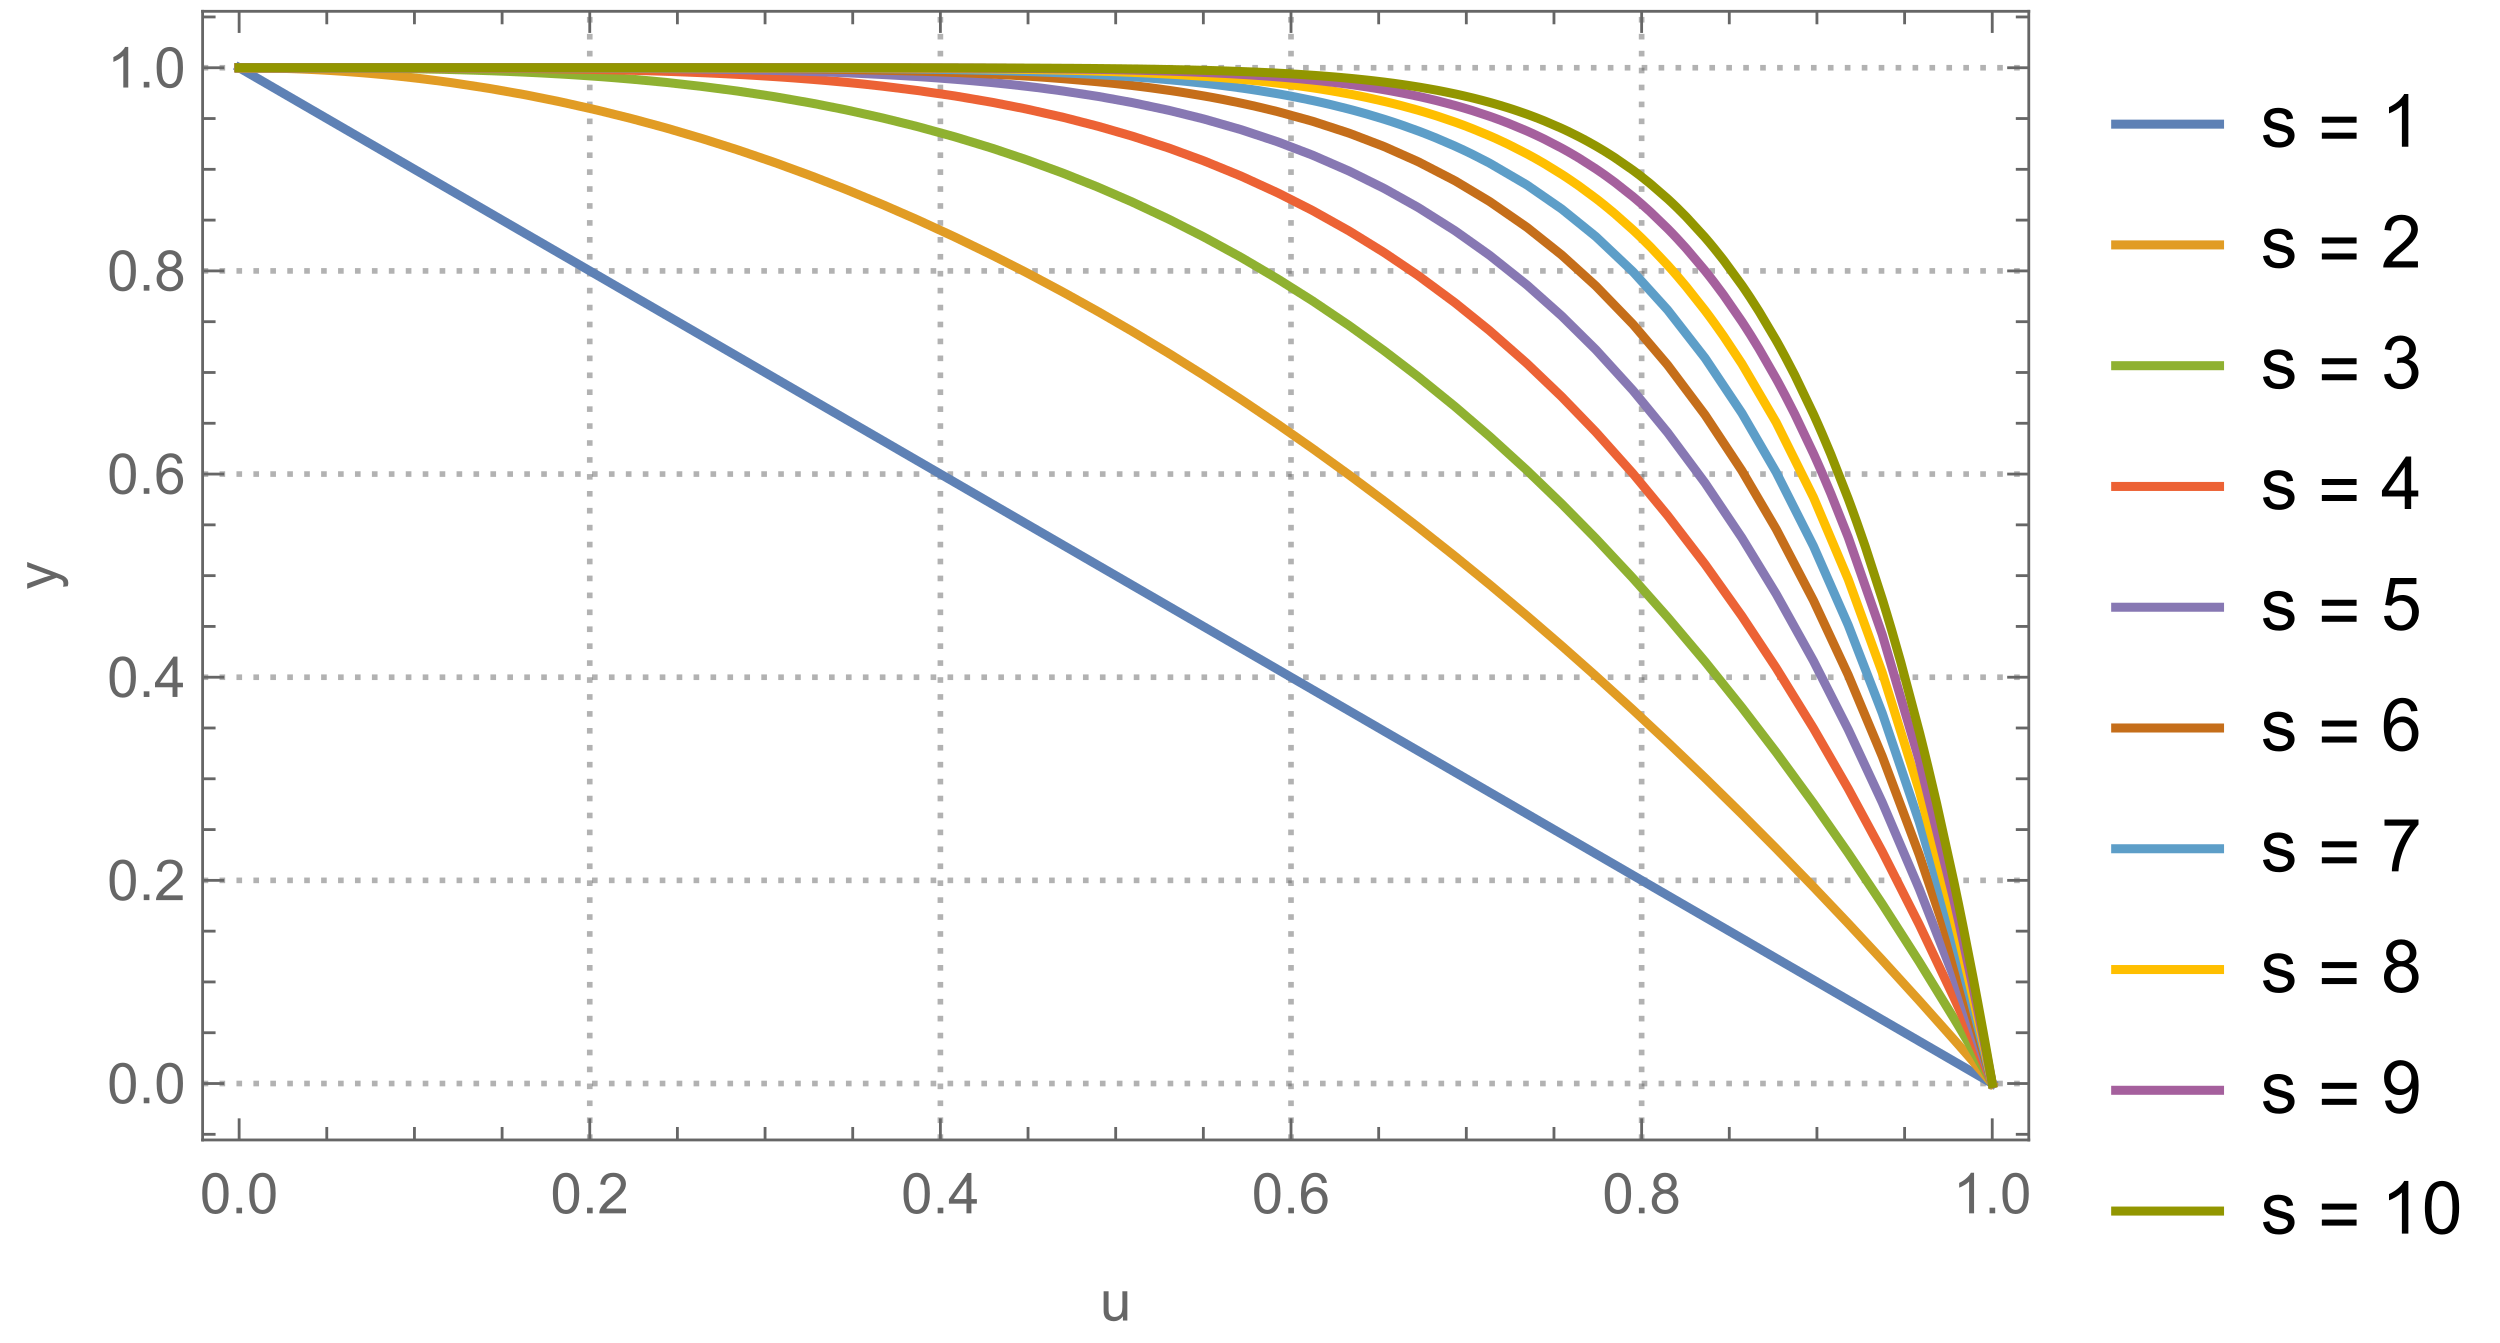 <?xml version="1.0" encoding="UTF-8"?>
<svg xmlns="http://www.w3.org/2000/svg" xmlns:xlink="http://www.w3.org/1999/xlink" width="443pt" height="238pt" viewBox="0 0 443 238" version="1.1">
<defs>
<g>
<symbol overflow="visible" id="glyph0-0">
<path style="stroke:none;" d="M 1.25 0 L 1.25 -6.25 L 6.25 -6.25 L 6.25 0 Z M 1.406 -0.156 L 6.094 -0.156 L 6.094 -6.094 L 1.406 -6.094 Z M 1.406 -0.156 "/>
</symbol>
<symbol overflow="visible" id="glyph0-1">
<path style="stroke:none;" d="M 0.414 -3.531 C 0.41 -4.375 0.496 -5.055 0.676 -5.574 C 0.848 -6.086 1.109 -6.484 1.453 -6.766 C 1.797 -7.043 2.227 -7.184 2.75 -7.188 C 3.129 -7.184 3.465 -7.105 3.758 -6.953 C 4.047 -6.797 4.289 -6.574 4.477 -6.285 C 4.664 -5.992 4.812 -5.637 4.922 -5.223 C 5.027 -4.801 5.078 -4.238 5.082 -3.531 C 5.078 -2.688 4.992 -2.008 4.824 -1.496 C 4.648 -0.977 4.391 -0.578 4.051 -0.301 C 3.703 -0.02 3.27 0.117 2.75 0.121 C 2.055 0.117 1.516 -0.129 1.125 -0.621 C 0.648 -1.215 0.41 -2.184 0.414 -3.531 Z M 1.32 -3.531 C 1.316 -2.352 1.453 -1.57 1.73 -1.184 C 2.004 -0.793 2.344 -0.598 2.75 -0.602 C 3.148 -0.598 3.488 -0.793 3.766 -1.188 C 4.039 -1.574 4.176 -2.355 4.18 -3.531 C 4.176 -4.707 4.039 -5.488 3.766 -5.879 C 3.488 -6.262 3.145 -6.457 2.738 -6.461 C 2.332 -6.457 2.012 -6.285 1.773 -5.945 C 1.469 -5.508 1.316 -4.703 1.32 -3.531 Z M 1.32 -3.531 "/>
</symbol>
<symbol overflow="visible" id="glyph0-2">
<path style="stroke:none;" d="M 0.906 0 L 0.906 -1 L 1.91 -1 L 1.91 0 Z M 0.906 0 "/>
</symbol>
<symbol overflow="visible" id="glyph0-3">
<path style="stroke:none;" d="M 5.035 -0.844 L 5.035 0 L 0.305 0 C 0.297 -0.211 0.328 -0.414 0.406 -0.609 C 0.523 -0.93 0.719 -1.246 0.984 -1.562 C 1.25 -1.871 1.633 -2.234 2.133 -2.648 C 2.91 -3.281 3.434 -3.785 3.711 -4.16 C 3.98 -4.535 4.117 -4.887 4.121 -5.219 C 4.117 -5.566 3.992 -5.859 3.746 -6.102 C 3.496 -6.336 3.172 -6.457 2.773 -6.461 C 2.348 -6.457 2.012 -6.328 1.758 -6.078 C 1.5 -5.82 1.371 -5.469 1.371 -5.023 L 0.469 -5.117 C 0.531 -5.789 0.762 -6.305 1.168 -6.656 C 1.566 -7.008 2.109 -7.184 2.793 -7.188 C 3.477 -7.184 4.02 -6.992 4.422 -6.617 C 4.82 -6.234 5.02 -5.762 5.023 -5.199 C 5.02 -4.91 4.961 -4.629 4.848 -4.355 C 4.727 -4.074 4.535 -3.785 4.266 -3.48 C 3.992 -3.176 3.539 -2.754 2.91 -2.223 C 2.379 -1.777 2.039 -1.477 1.895 -1.32 C 1.742 -1.16 1.621 -1.004 1.523 -0.844 Z M 5.035 -0.844 "/>
</symbol>
<symbol overflow="visible" id="glyph0-4">
<path style="stroke:none;" d="M 3.234 0 L 3.234 -1.715 L 0.125 -1.715 L 0.125 -2.52 L 3.395 -7.156 L 4.109 -7.156 L 4.109 -2.52 L 5.078 -2.52 L 5.078 -1.715 L 4.109 -1.715 L 4.109 0 Z M 3.234 -2.52 L 3.234 -5.746 L 0.992 -2.52 Z M 3.234 -2.52 "/>
</symbol>
<symbol overflow="visible" id="glyph0-5">
<path style="stroke:none;" d="M 4.977 -5.406 L 4.102 -5.336 C 4.023 -5.68 3.91 -5.93 3.77 -6.09 C 3.527 -6.336 3.234 -6.461 2.891 -6.465 C 2.605 -6.461 2.359 -6.383 2.152 -6.23 C 1.871 -6.027 1.652 -5.734 1.496 -5.348 C 1.332 -4.957 1.25 -4.406 1.25 -3.691 C 1.457 -4.012 1.715 -4.25 2.023 -4.41 C 2.328 -4.562 2.652 -4.641 2.988 -4.645 C 3.574 -4.641 4.07 -4.426 4.484 -3.996 C 4.891 -3.566 5.098 -3.008 5.102 -2.324 C 5.098 -1.871 5 -1.453 4.812 -1.07 C 4.617 -0.684 4.352 -0.387 4.016 -0.184 C 3.672 0.02 3.289 0.117 2.859 0.121 C 2.125 0.117 1.527 -0.148 1.066 -0.684 C 0.605 -1.219 0.375 -2.109 0.375 -3.352 C 0.375 -4.734 0.629 -5.738 1.141 -6.367 C 1.586 -6.91 2.188 -7.184 2.945 -7.188 C 3.504 -7.184 3.965 -7.027 4.328 -6.715 C 4.684 -6.398 4.898 -5.961 4.977 -5.406 Z M 1.387 -2.32 C 1.383 -2.016 1.445 -1.723 1.578 -1.449 C 1.703 -1.168 1.883 -0.957 2.117 -0.816 C 2.344 -0.668 2.59 -0.598 2.848 -0.602 C 3.215 -0.598 3.531 -0.746 3.801 -1.051 C 4.066 -1.348 4.199 -1.754 4.203 -2.27 C 4.199 -2.762 4.07 -3.152 3.809 -3.438 C 3.543 -3.723 3.211 -3.867 2.812 -3.867 C 2.414 -3.867 2.074 -3.723 1.801 -3.438 C 1.52 -3.152 1.383 -2.781 1.387 -2.32 Z M 1.387 -2.32 "/>
</symbol>
<symbol overflow="visible" id="glyph0-6">
<path style="stroke:none;" d="M 1.766 -3.883 C 1.398 -4.012 1.129 -4.203 0.957 -4.453 C 0.777 -4.699 0.691 -4.996 0.695 -5.344 C 0.691 -5.863 0.879 -6.301 1.254 -6.656 C 1.629 -7.008 2.125 -7.184 2.75 -7.188 C 3.371 -7.184 3.875 -7 4.258 -6.641 C 4.637 -6.273 4.828 -5.832 4.828 -5.316 C 4.828 -4.98 4.738 -4.691 4.566 -4.449 C 4.387 -4.199 4.125 -4.012 3.773 -3.883 C 4.211 -3.738 4.543 -3.508 4.777 -3.188 C 5.004 -2.867 5.121 -2.484 5.121 -2.047 C 5.121 -1.43 4.902 -0.918 4.473 -0.504 C 4.035 -0.09 3.469 0.117 2.766 0.121 C 2.055 0.117 1.484 -0.09 1.055 -0.504 C 0.621 -0.922 0.402 -1.441 0.406 -2.07 C 0.402 -2.531 0.52 -2.922 0.758 -3.238 C 0.992 -3.551 1.328 -3.766 1.766 -3.883 Z M 1.594 -5.371 C 1.594 -5.031 1.699 -4.754 1.918 -4.539 C 2.133 -4.324 2.418 -4.219 2.77 -4.219 C 3.105 -4.219 3.383 -4.324 3.602 -4.539 C 3.816 -4.75 3.926 -5.012 3.926 -5.32 C 3.926 -5.641 3.812 -5.91 3.59 -6.133 C 3.367 -6.352 3.09 -6.461 2.758 -6.465 C 2.422 -6.461 2.145 -6.355 1.926 -6.141 C 1.703 -5.926 1.594 -5.668 1.594 -5.371 Z M 1.309 -2.066 C 1.305 -1.812 1.363 -1.57 1.484 -1.336 C 1.602 -1.102 1.781 -0.918 2.016 -0.793 C 2.25 -0.66 2.5 -0.598 2.773 -0.602 C 3.188 -0.598 3.535 -0.73 3.812 -1.004 C 4.082 -1.27 4.219 -1.613 4.223 -2.035 C 4.219 -2.457 4.078 -2.809 3.801 -3.086 C 3.516 -3.359 3.164 -3.496 2.742 -3.5 C 2.328 -3.496 1.984 -3.359 1.715 -3.09 C 1.441 -2.812 1.305 -2.473 1.309 -2.066 Z M 1.309 -2.066 "/>
</symbol>
<symbol overflow="visible" id="glyph0-7">
<path style="stroke:none;" d="M 3.727 0 L 2.848 0 L 2.848 -5.602 C 2.637 -5.398 2.359 -5.195 2.016 -4.992 C 1.672 -4.789 1.363 -4.637 1.09 -4.539 L 1.09 -5.391 C 1.582 -5.621 2.012 -5.898 2.379 -6.23 C 2.746 -6.555 3.004 -6.875 3.16 -7.188 L 3.727 -7.188 Z M 3.727 0 "/>
</symbol>
<symbol overflow="visible" id="glyph0-8">
<path style="stroke:none;" d="M 4.059 0 L 4.059 -0.762 C 3.652 -0.176 3.105 0.117 2.414 0.117 C 2.105 0.117 1.816 0.059 1.555 -0.059 C 1.285 -0.176 1.09 -0.32 0.965 -0.5 C 0.836 -0.672 0.746 -0.891 0.695 -1.152 C 0.656 -1.32 0.637 -1.594 0.641 -1.973 L 0.641 -5.188 L 1.52 -5.188 L 1.52 -2.309 C 1.516 -1.848 1.535 -1.539 1.57 -1.383 C 1.625 -1.148 1.742 -0.965 1.922 -0.836 C 2.102 -0.703 2.32 -0.637 2.586 -0.641 C 2.848 -0.637 3.098 -0.707 3.328 -0.844 C 3.559 -0.977 3.723 -1.16 3.82 -1.395 C 3.914 -1.625 3.961 -1.961 3.965 -2.406 L 3.965 -5.188 L 4.844 -5.188 L 4.844 0 Z M 4.059 0 "/>
</symbol>
<symbol overflow="visible" id="glyph1-0">
<path style="stroke:none;" d="M 0 -1.25 L -6.25 -1.25 L -6.25 -6.25 L 0 -6.25 Z M -0.156 -1.406 L -0.156 -6.094 L -6.094 -6.094 L -6.094 -1.406 Z M -0.156 -1.406 "/>
</symbol>
<symbol overflow="visible" id="glyph1-1">
<path style="stroke:none;" d="M 1.996 -0.621 L 1.172 -0.523 C 1.223 -0.711 1.246 -0.879 1.25 -1.023 C 1.246 -1.219 1.215 -1.375 1.152 -1.496 C 1.086 -1.609 0.996 -1.707 0.879 -1.781 C 0.789 -1.836 0.57 -1.926 0.227 -2.051 C 0.176 -2.066 0.102 -2.09 0.008 -2.129 L -5.188 -0.16 L -5.188 -1.109 L -2.184 -2.188 C -1.797 -2.324 -1.395 -2.449 -0.98 -2.562 C -1.379 -2.66 -1.773 -2.781 -2.164 -2.926 L -5.188 -4.031 L -5.188 -4.914 L 0.086 -2.938 C 0.652 -2.723 1.047 -2.559 1.266 -2.445 C 1.555 -2.285 1.766 -2.105 1.902 -1.906 C 2.035 -1.703 2.102 -1.465 2.105 -1.188 C 2.102 -1.016 2.066 -0.828 1.996 -0.621 Z M 1.996 -0.621 "/>
</symbol>
<symbol overflow="visible" id="glyph2-0">
<path style="stroke:none;" d="M 1.625 0 L 1.625 -8.125 L 8.125 -8.125 L 8.125 0 Z M 1.828 -0.203 L 7.922 -0.203 L 7.922 -7.922 L 1.828 -7.922 Z M 1.828 -0.203 "/>
</symbol>
<symbol overflow="visible" id="glyph2-1">
<path style="stroke:none;" d="M 0.398 -2.012 L 1.531 -2.191 C 1.59 -1.738 1.766 -1.391 2.059 -1.148 C 2.348 -0.906 2.754 -0.785 3.273 -0.789 C 3.797 -0.785 4.188 -0.891 4.441 -1.109 C 4.695 -1.32 4.82 -1.57 4.824 -1.859 C 4.82 -2.113 4.711 -2.316 4.488 -2.469 C 4.332 -2.566 3.941 -2.695 3.32 -2.855 C 2.48 -3.062 1.898 -3.246 1.578 -3.402 C 1.25 -3.555 1.004 -3.77 0.84 -4.047 C 0.668 -4.316 0.586 -4.617 0.59 -4.953 C 0.586 -5.25 0.656 -5.527 0.797 -5.785 C 0.934 -6.039 1.121 -6.254 1.359 -6.422 C 1.535 -6.555 1.777 -6.664 2.086 -6.758 C 2.391 -6.844 2.719 -6.891 3.07 -6.895 C 3.602 -6.891 4.066 -6.812 4.465 -6.664 C 4.863 -6.508 5.156 -6.305 5.352 -6.047 C 5.539 -5.785 5.672 -5.434 5.746 -5 L 4.629 -4.852 C 4.574 -5.195 4.426 -5.465 4.184 -5.66 C 3.941 -5.855 3.598 -5.953 3.156 -5.953 C 2.629 -5.953 2.254 -5.863 2.031 -5.691 C 1.805 -5.516 1.691 -5.316 1.695 -5.086 C 1.691 -4.938 1.738 -4.801 1.836 -4.684 C 1.922 -4.559 2.07 -4.457 2.273 -4.379 C 2.387 -4.332 2.723 -4.234 3.281 -4.086 C 4.086 -3.867 4.648 -3.691 4.973 -3.559 C 5.289 -3.418 5.539 -3.219 5.727 -2.957 C 5.906 -2.691 6 -2.367 6 -1.98 C 6 -1.598 5.887 -1.238 5.664 -0.902 C 5.441 -0.566 5.121 -0.305 4.703 -0.121 C 4.281 0.062 3.809 0.152 3.281 0.152 C 2.406 0.152 1.738 -0.027 1.277 -0.391 C 0.816 -0.754 0.523 -1.293 0.398 -2.012 Z M 0.398 -2.012 "/>
</symbol>
<symbol overflow="visible" id="glyph2-2">
<path style="stroke:none;" d="M 4.844 0 L 3.699 0 L 3.699 -7.281 C 3.422 -7.016 3.062 -6.754 2.617 -6.492 C 2.168 -6.23 1.766 -6.031 1.414 -5.902 L 1.414 -7.008 C 2.051 -7.305 2.609 -7.668 3.09 -8.098 C 3.566 -8.527 3.906 -8.941 4.105 -9.344 L 4.844 -9.344 Z M 4.844 0 "/>
</symbol>
<symbol overflow="visible" id="glyph2-3">
<path style="stroke:none;" d="M 6.543 -1.098 L 6.543 0 L 0.395 0 C 0.383 -0.273 0.43 -0.535 0.527 -0.793 C 0.684 -1.207 0.934 -1.621 1.277 -2.031 C 1.621 -2.434 2.117 -2.902 2.773 -3.441 C 3.781 -4.266 4.465 -4.922 4.824 -5.41 C 5.176 -5.891 5.355 -6.352 5.359 -6.785 C 5.355 -7.238 5.191 -7.617 4.871 -7.93 C 4.543 -8.238 4.121 -8.395 3.605 -8.398 C 3.051 -8.395 2.613 -8.23 2.285 -7.902 C 1.953 -7.57 1.785 -7.113 1.785 -6.531 L 0.609 -6.652 C 0.688 -7.523 0.988 -8.191 1.516 -8.652 C 2.039 -9.109 2.746 -9.34 3.633 -9.344 C 4.523 -9.34 5.227 -9.094 5.75 -8.602 C 6.266 -8.105 6.527 -7.492 6.531 -6.762 C 6.527 -6.387 6.449 -6.02 6.301 -5.66 C 6.145 -5.301 5.895 -4.922 5.543 -4.523 C 5.191 -4.125 4.602 -3.578 3.781 -2.887 C 3.094 -2.309 2.656 -1.918 2.461 -1.715 C 2.266 -1.508 2.105 -1.301 1.98 -1.098 Z M 6.543 -1.098 "/>
</symbol>
<symbol overflow="visible" id="glyph2-4">
<path style="stroke:none;" d="M 0.547 -2.457 L 1.688 -2.609 C 1.82 -1.957 2.043 -1.492 2.359 -1.207 C 2.672 -0.922 3.055 -0.777 3.512 -0.781 C 4.043 -0.777 4.496 -0.965 4.871 -1.34 C 5.238 -1.711 5.426 -2.172 5.426 -2.723 C 5.426 -3.246 5.254 -3.68 4.91 -4.02 C 4.566 -4.359 4.129 -4.527 3.605 -4.531 C 3.387 -4.527 3.121 -4.488 2.801 -4.406 L 2.926 -5.406 C 2.996 -5.395 3.059 -5.391 3.109 -5.395 C 3.594 -5.391 4.031 -5.516 4.422 -5.773 C 4.809 -6.023 5.004 -6.418 5.008 -6.949 C 5.004 -7.367 4.863 -7.715 4.582 -7.992 C 4.297 -8.266 3.93 -8.402 3.484 -8.406 C 3.039 -8.402 2.668 -8.262 2.375 -7.984 C 2.074 -7.703 1.887 -7.285 1.805 -6.727 L 0.66 -6.93 C 0.797 -7.695 1.113 -8.289 1.613 -8.711 C 2.105 -9.129 2.723 -9.34 3.461 -9.344 C 3.965 -9.34 4.434 -9.23 4.863 -9.016 C 5.289 -8.797 5.613 -8.5 5.844 -8.125 C 6.066 -7.746 6.18 -7.348 6.184 -6.926 C 6.18 -6.52 6.074 -6.152 5.859 -5.824 C 5.641 -5.496 5.32 -5.234 4.898 -5.039 C 5.449 -4.914 5.875 -4.648 6.184 -4.25 C 6.484 -3.844 6.637 -3.344 6.641 -2.75 C 6.637 -1.934 6.34 -1.246 5.75 -0.684 C 5.156 -0.117 4.41 0.164 3.504 0.164 C 2.684 0.164 2.004 -0.078 1.469 -0.566 C 0.926 -1.051 0.617 -1.68 0.547 -2.457 Z M 0.547 -2.457 "/>
</symbol>
<symbol overflow="visible" id="glyph2-5">
<path style="stroke:none;" d="M 4.203 0 L 4.203 -2.227 L 0.164 -2.227 L 0.164 -3.273 L 4.41 -9.305 L 5.344 -9.305 L 5.344 -3.273 L 6.602 -3.273 L 6.602 -2.227 L 5.344 -2.227 L 5.344 0 Z M 4.203 -3.273 L 4.203 -7.473 L 1.289 -3.273 Z M 4.203 -3.273 "/>
</symbol>
<symbol overflow="visible" id="glyph2-6">
<path style="stroke:none;" d="M 0.539 -2.438 L 1.738 -2.539 C 1.824 -1.953 2.031 -1.516 2.355 -1.223 C 2.68 -0.926 3.07 -0.777 3.531 -0.781 C 4.078 -0.777 4.543 -0.984 4.926 -1.402 C 5.305 -1.812 5.496 -2.363 5.496 -3.055 C 5.496 -3.703 5.312 -4.219 4.945 -4.594 C 4.578 -4.969 4.098 -5.156 3.512 -5.16 C 3.137 -5.156 2.805 -5.074 2.512 -4.91 C 2.215 -4.742 1.984 -4.523 1.816 -4.258 L 0.742 -4.398 L 1.645 -9.18 L 6.273 -9.18 L 6.273 -8.086 L 2.559 -8.086 L 2.055 -5.586 C 2.613 -5.973 3.199 -6.168 3.816 -6.172 C 4.625 -6.168 5.312 -5.887 5.871 -5.324 C 6.43 -4.758 6.707 -4.035 6.711 -3.156 C 6.707 -2.309 6.461 -1.582 5.973 -0.973 C 5.371 -0.219 4.559 0.156 3.531 0.16 C 2.68 0.156 1.988 -0.078 1.453 -0.551 C 0.918 -1.023 0.613 -1.652 0.539 -2.438 Z M 0.539 -2.438 "/>
</symbol>
<symbol overflow="visible" id="glyph2-7">
<path style="stroke:none;" d="M 6.469 -7.027 L 5.332 -6.938 C 5.23 -7.383 5.086 -7.707 4.898 -7.914 C 4.59 -8.238 4.207 -8.402 3.758 -8.406 C 3.391 -8.402 3.074 -8.301 2.801 -8.102 C 2.438 -7.836 2.152 -7.453 1.945 -6.949 C 1.738 -6.445 1.629 -5.727 1.625 -4.797 C 1.898 -5.215 2.234 -5.527 2.633 -5.73 C 3.027 -5.934 3.445 -6.035 3.883 -6.035 C 4.645 -6.035 5.293 -5.754 5.828 -5.195 C 6.363 -4.633 6.633 -3.91 6.633 -3.023 C 6.633 -2.438 6.504 -1.891 6.254 -1.391 C 6 -0.887 5.656 -0.504 5.219 -0.238 C 4.777 0.027 4.277 0.156 3.719 0.16 C 2.766 0.156 1.988 -0.191 1.391 -0.891 C 0.785 -1.59 0.484 -2.742 0.488 -4.355 C 0.484 -6.148 0.816 -7.457 1.484 -8.277 C 2.062 -8.984 2.844 -9.34 3.828 -9.344 C 4.555 -9.34 5.156 -9.133 5.625 -8.727 C 6.094 -8.312 6.375 -7.746 6.469 -7.027 Z M 1.805 -3.016 C 1.805 -2.621 1.887 -2.242 2.055 -1.883 C 2.219 -1.52 2.453 -1.246 2.754 -1.062 C 3.055 -0.871 3.367 -0.777 3.699 -0.781 C 4.18 -0.777 4.598 -0.973 4.945 -1.363 C 5.289 -1.75 5.461 -2.281 5.465 -2.953 C 5.461 -3.594 5.289 -4.098 4.949 -4.473 C 4.605 -4.84 4.176 -5.027 3.656 -5.027 C 3.141 -5.027 2.703 -4.84 2.344 -4.473 C 1.984 -4.098 1.805 -3.613 1.805 -3.016 Z M 1.805 -3.016 "/>
</symbol>
<symbol overflow="visible" id="glyph2-8">
<path style="stroke:none;" d="M 0.617 -8.086 L 0.617 -9.184 L 6.641 -9.184 L 6.641 -8.297 C 6.043 -7.664 5.457 -6.824 4.875 -5.781 C 4.293 -4.734 3.844 -3.66 3.531 -2.559 C 3.301 -1.777 3.152 -0.926 3.09 0 L 1.918 0 C 1.926 -0.73 2.07 -1.613 2.348 -2.652 C 2.621 -3.688 3.016 -4.688 3.531 -5.652 C 4.043 -6.613 4.59 -7.426 5.172 -8.086 Z M 0.617 -8.086 "/>
</symbol>
<symbol overflow="visible" id="glyph2-9">
<path style="stroke:none;" d="M 2.297 -5.047 C 1.82 -5.215 1.469 -5.465 1.242 -5.789 C 1.016 -6.109 0.902 -6.492 0.902 -6.945 C 0.902 -7.617 1.145 -8.188 1.629 -8.652 C 2.113 -9.109 2.762 -9.34 3.574 -9.344 C 4.387 -9.34 5.039 -9.105 5.535 -8.637 C 6.027 -8.164 6.273 -7.59 6.277 -6.914 C 6.273 -6.48 6.16 -6.102 5.938 -5.785 C 5.707 -5.461 5.363 -5.215 4.906 -5.047 C 5.477 -4.855 5.914 -4.555 6.211 -4.145 C 6.508 -3.727 6.656 -3.234 6.66 -2.66 C 6.656 -1.863 6.375 -1.191 5.812 -0.652 C 5.25 -0.109 4.508 0.156 3.594 0.16 C 2.672 0.156 1.934 -0.113 1.371 -0.656 C 0.809 -1.199 0.527 -1.875 0.527 -2.691 C 0.527 -3.293 0.68 -3.801 0.984 -4.211 C 1.289 -4.617 1.727 -4.895 2.297 -5.047 Z M 2.07 -6.984 C 2.066 -6.539 2.211 -6.176 2.496 -5.902 C 2.777 -5.621 3.145 -5.484 3.598 -5.484 C 4.035 -5.484 4.395 -5.621 4.68 -5.898 C 4.957 -6.176 5.098 -6.516 5.102 -6.918 C 5.098 -7.336 4.953 -7.688 4.668 -7.977 C 4.375 -8.258 4.016 -8.402 3.586 -8.406 C 3.148 -8.402 2.785 -8.262 2.5 -7.984 C 2.211 -7.703 2.066 -7.371 2.07 -6.984 Z M 1.703 -2.684 C 1.699 -2.355 1.777 -2.039 1.934 -1.738 C 2.086 -1.43 2.312 -1.195 2.621 -1.031 C 2.922 -0.863 3.25 -0.777 3.605 -0.781 C 4.148 -0.777 4.602 -0.953 4.957 -1.309 C 5.312 -1.656 5.488 -2.105 5.492 -2.648 C 5.488 -3.195 5.305 -3.648 4.941 -4.012 C 4.57 -4.367 4.113 -4.547 3.566 -4.551 C 3.027 -4.547 2.582 -4.367 2.23 -4.016 C 1.875 -3.656 1.699 -3.215 1.703 -2.684 Z M 1.703 -2.684 "/>
</symbol>
<symbol overflow="visible" id="glyph2-10">
<path style="stroke:none;" d="M 0.711 -2.152 L 1.809 -2.254 C 1.898 -1.734 2.074 -1.359 2.34 -1.129 C 2.598 -0.895 2.938 -0.777 3.352 -0.781 C 3.703 -0.777 4.008 -0.859 4.273 -1.02 C 4.535 -1.18 4.754 -1.395 4.926 -1.664 C 5.094 -1.934 5.234 -2.297 5.352 -2.754 C 5.461 -3.211 5.52 -3.676 5.523 -4.152 C 5.52 -4.199 5.516 -4.273 5.516 -4.379 C 5.281 -4.012 4.969 -3.719 4.578 -3.496 C 4.18 -3.266 3.754 -3.152 3.293 -3.156 C 2.523 -3.152 1.871 -3.43 1.34 -3.992 C 0.805 -4.547 0.539 -5.285 0.539 -6.203 C 0.539 -7.145 0.816 -7.902 1.375 -8.48 C 1.93 -9.051 2.625 -9.34 3.465 -9.344 C 4.066 -9.34 4.621 -9.176 5.125 -8.855 C 5.625 -8.527 6.008 -8.062 6.27 -7.461 C 6.527 -6.855 6.656 -5.984 6.66 -4.844 C 6.656 -3.652 6.527 -2.703 6.27 -2 C 6.012 -1.293 5.625 -0.758 5.117 -0.391 C 4.605 -0.023 4.012 0.156 3.328 0.16 C 2.598 0.156 2 -0.043 1.543 -0.445 C 1.078 -0.852 0.801 -1.418 0.711 -2.152 Z M 5.391 -6.258 C 5.391 -6.914 5.215 -7.434 4.867 -7.82 C 4.516 -8.203 4.094 -8.395 3.605 -8.398 C 3.094 -8.395 2.652 -8.188 2.277 -7.773 C 1.898 -7.355 1.711 -6.82 1.715 -6.164 C 1.711 -5.57 1.891 -5.086 2.25 -4.719 C 2.605 -4.344 3.047 -4.16 3.574 -4.164 C 4.102 -4.16 4.535 -4.344 4.879 -4.719 C 5.219 -5.086 5.391 -5.602 5.391 -6.258 Z M 5.391 -6.258 "/>
</symbol>
<symbol overflow="visible" id="glyph2-11">
<path style="stroke:none;" d="M 0.539 -4.59 C 0.539 -5.684 0.652 -6.57 0.879 -7.242 C 1.105 -7.914 1.441 -8.43 1.887 -8.797 C 2.332 -9.156 2.895 -9.34 3.574 -9.344 C 4.074 -9.34 4.512 -9.238 4.887 -9.043 C 5.262 -8.84 5.57 -8.551 5.82 -8.172 C 6.062 -7.793 6.258 -7.332 6.398 -6.789 C 6.539 -6.242 6.609 -5.508 6.609 -4.59 C 6.609 -3.496 6.496 -2.617 6.27 -1.945 C 6.043 -1.273 5.707 -0.754 5.262 -0.387 C 4.816 -0.023 4.254 0.156 3.574 0.16 C 2.676 0.156 1.969 -0.16 1.461 -0.805 C 0.844 -1.578 0.539 -2.84 0.539 -4.59 Z M 1.715 -4.59 C 1.711 -3.059 1.891 -2.043 2.25 -1.539 C 2.605 -1.031 3.047 -0.777 3.574 -0.781 C 4.098 -0.777 4.535 -1.031 4.895 -1.543 C 5.25 -2.047 5.43 -3.062 5.434 -4.59 C 5.43 -6.117 5.25 -7.137 4.895 -7.641 C 4.535 -8.145 4.094 -8.395 3.562 -8.398 C 3.035 -8.395 2.613 -8.172 2.305 -7.73 C 1.906 -7.16 1.711 -6.113 1.715 -4.59 Z M 1.715 -4.59 "/>
</symbol>
<symbol overflow="visible" id="glyph3-0">
<path style="stroke:none;" d="M 0.812 0 L 0.812 -10.398 L 5.688 -10.398 L 5.688 0 Z M 1.625 -0.812 L 4.875 -0.812 L 4.875 -9.586 L 1.625 -9.586 Z M 1.625 -0.812 "/>
</symbol>
<symbol overflow="visible" id="glyph3-1">
<path style="stroke:none;" d="M 6.875 -4.254 L 0.719 -4.254 L 0.719 -5.32 L 6.875 -5.32 Z M 6.875 -1.422 L 0.719 -1.422 L 0.719 -2.488 L 6.875 -2.488 Z M 6.875 -1.422 "/>
</symbol>
</g>
<clipPath id="clip1">
  <path d="M 104 1.922 L 106 1.922 L 106 202.078 L 104 202.078 Z M 104 1.922 "/>
</clipPath>
<clipPath id="clip2">
  <path d="M 166 1.922 L 168 1.922 L 168 202.078 L 166 202.078 Z M 166 1.922 "/>
</clipPath>
<clipPath id="clip3">
  <path d="M 228 1.922 L 230 1.922 L 230 202.078 L 228 202.078 Z M 228 1.922 "/>
</clipPath>
<clipPath id="clip4">
  <path d="M 290 1.922 L 292 1.922 L 292 202.078 L 290 202.078 Z M 290 1.922 "/>
</clipPath>
<clipPath id="clip5">
  <path d="M 35 4 L 360 4 L 360 200 L 35 200 Z M 35 4 "/>
</clipPath>
<clipPath id="clip6">
  <path d="M 373.922 20 L 394.32 20 L 394.32 24 L 373.922 24 Z M 373.922 20 "/>
</clipPath>
<clipPath id="clip7">
  <path d="M 373.922 42 L 394.32 42 L 394.32 45 L 373.922 45 Z M 373.922 42 "/>
</clipPath>
<clipPath id="clip8">
  <path d="M 373.922 63 L 394.32 63 L 394.32 66 L 373.922 66 Z M 373.922 63 "/>
</clipPath>
<clipPath id="clip9">
  <path d="M 373.922 85 L 394.32 85 L 394.32 88 L 373.922 88 Z M 373.922 85 "/>
</clipPath>
<clipPath id="clip10">
  <path d="M 373.922 106 L 394.32 106 L 394.32 109 L 373.922 109 Z M 373.922 106 "/>
</clipPath>
<clipPath id="clip11">
  <path d="M 373.922 127 L 394.32 127 L 394.32 131 L 373.922 131 Z M 373.922 127 "/>
</clipPath>
<clipPath id="clip12">
  <path d="M 373.922 149 L 394.32 149 L 394.32 152 L 373.922 152 Z M 373.922 149 "/>
</clipPath>
<clipPath id="clip13">
  <path d="M 373.922 170 L 394.32 170 L 394.32 173 L 373.922 173 Z M 373.922 170 "/>
</clipPath>
<clipPath id="clip14">
  <path d="M 373.922 192 L 394.32 192 L 394.32 195 L 373.922 195 Z M 373.922 192 "/>
</clipPath>
<clipPath id="clip15">
  <path d="M 373.922 213 L 394.32 213 L 394.32 216 L 373.922 216 Z M 373.922 213 "/>
</clipPath>
</defs>
<g id="surface184">
<g clip-path="url(#clip1)" clip-rule="nonzero">
<path style="fill:none;stroke-width:1;stroke-linecap:butt;stroke-linejoin:miter;stroke:rgb(39.999%,39.999%,39.999%);stroke-opacity:0.5;stroke-dasharray:1,2;stroke-miterlimit:3.25;" d="M 104.504 202 L 104.504 2.004 "/>
</g>
<g clip-path="url(#clip2)" clip-rule="nonzero">
<path style="fill:none;stroke-width:1;stroke-linecap:butt;stroke-linejoin:miter;stroke:rgb(39.999%,39.999%,39.999%);stroke-opacity:0.5;stroke-dasharray:1,2;stroke-miterlimit:3.25;" d="M 166.637 202 L 166.637 2.004 "/>
</g>
<g clip-path="url(#clip3)" clip-rule="nonzero">
<path style="fill:none;stroke-width:1;stroke-linecap:butt;stroke-linejoin:miter;stroke:rgb(39.999%,39.999%,39.999%);stroke-opacity:0.5;stroke-dasharray:1,2;stroke-miterlimit:3.25;" d="M 228.766 202 L 228.766 2.004 "/>
</g>
<g clip-path="url(#clip4)" clip-rule="nonzero">
<path style="fill:none;stroke-width:1;stroke-linecap:butt;stroke-linejoin:miter;stroke:rgb(39.999%,39.999%,39.999%);stroke-opacity:0.5;stroke-dasharray:1,2;stroke-miterlimit:3.25;" d="M 290.898 202 L 290.898 2.004 "/>
</g>
<path style="fill:none;stroke-width:1;stroke-linecap:butt;stroke-linejoin:miter;stroke:rgb(39.999%,39.999%,39.999%);stroke-opacity:0.5;stroke-dasharray:1,2;stroke-miterlimit:3.25;" d="M 35.902 192 L 359.5 192 "/>
<path style="fill:none;stroke-width:1;stroke-linecap:butt;stroke-linejoin:miter;stroke:rgb(39.999%,39.999%,39.999%);stroke-opacity:0.5;stroke-dasharray:1,2;stroke-miterlimit:3.25;" d="M 35.902 156 L 359.5 156 "/>
<path style="fill:none;stroke-width:1;stroke-linecap:butt;stroke-linejoin:miter;stroke:rgb(39.999%,39.999%,39.999%);stroke-opacity:0.5;stroke-dasharray:1,2;stroke-miterlimit:3.25;" d="M 35.902 120.004 L 359.5 120.004 "/>
<path style="fill:none;stroke-width:1;stroke-linecap:butt;stroke-linejoin:miter;stroke:rgb(39.999%,39.999%,39.999%);stroke-opacity:0.5;stroke-dasharray:1,2;stroke-miterlimit:3.25;" d="M 35.902 84.004 L 359.5 84.004 "/>
<path style="fill:none;stroke-width:1;stroke-linecap:butt;stroke-linejoin:miter;stroke:rgb(39.999%,39.999%,39.999%);stroke-opacity:0.5;stroke-dasharray:1,2;stroke-miterlimit:3.25;" d="M 35.902 48.004 L 359.5 48.004 "/>
<path style="fill:none;stroke-width:1;stroke-linecap:butt;stroke-linejoin:miter;stroke:rgb(39.999%,39.999%,39.999%);stroke-opacity:0.5;stroke-dasharray:1,2;stroke-miterlimit:3.25;" d="M 35.902 12.004 L 359.5 12.004 "/>
<g clip-path="url(#clip5)" clip-rule="nonzero">
<path style="fill:none;stroke-width:1.6;stroke-linecap:square;stroke-linejoin:miter;stroke:rgb(36.841%,50.677%,70.979%);stroke-opacity:1;stroke-miterlimit:3.25;" d="M 42.375 12.004 L 42.562 12.113 L 42.754 12.227 L 43.137 12.445 L 45.422 13.77 L 48.473 15.539 L 55.082 19.367 L 61.254 22.945 L 67.305 26.449 L 73.871 30.254 L 79.996 33.805 L 86.637 37.652 L 93.152 41.426 L 99.234 44.949 L 105.828 48.77 L 111.98 52.336 L 118.016 55.832 L 124.562 59.625 L 130.672 63.164 L 137.293 67 L 143.793 70.77 L 149.855 74.281 L 156.43 78.09 L 162.566 81.645 L 169.219 85.5 L 175.746 89.281 L 181.84 92.812 L 188.441 96.637 L 194.609 100.211 L 200.652 103.711 L 207.211 107.512 L 213.328 111.059 L 219.961 114.902 L 226.473 118.672 L 232.547 122.191 L 239.133 126.008 L 245.281 129.57 L 251.309 133.062 L 257.848 136.852 L 263.949 140.387 L 270.566 144.219 L 276.742 147.801 L 282.797 151.309 L 289.367 155.113 L 295.496 158.668 L 302.141 162.516 L 308.664 166.293 L 314.746 169.82 L 321.344 173.641 L 327.504 177.211 L 333.539 180.711 L 340.09 184.504 L 346.203 188.047 L 346.312 188.109 L 346.418 188.172 L 346.629 188.293 L 347.059 188.539 L 347.91 189.035 L 349.617 190.023 L 349.828 190.148 L 350.043 190.27 L 350.469 190.52 L 351.32 191.012 L 351.43 191.074 L 351.535 191.137 L 351.75 191.258 L 352.176 191.508 L 352.281 191.566 L 352.387 191.629 L 352.602 191.754 L 352.707 191.816 L 352.816 191.875 L 353.027 192 "/>
<path style="fill:none;stroke-width:1.6;stroke-linecap:square;stroke-linejoin:miter;stroke:rgb(88.071%,61.104%,14.204%);stroke-opacity:1;stroke-miterlimit:3.25;" d="M 42.375 12.004 L 43.039 12.004 L 43.137 12.008 L 43.992 12.008 L 44.09 12.012 L 44.469 12.012 L 44.66 12.016 L 44.852 12.016 L 45.043 12.02 L 45.422 12.023 L 45.613 12.023 L 45.805 12.027 L 46.184 12.031 L 46.281 12.035 L 46.375 12.035 L 46.566 12.039 L 46.945 12.043 L 47.043 12.047 L 47.137 12.047 L 47.328 12.051 L 47.707 12.059 L 48.473 12.074 L 48.574 12.078 L 48.676 12.078 L 48.883 12.082 L 50.125 12.117 L 50.227 12.121 L 50.332 12.121 L 50.535 12.129 L 50.949 12.141 L 51.777 12.168 L 51.879 12.172 L 51.984 12.176 L 52.191 12.184 L 52.602 12.199 L 53.43 12.234 L 55.082 12.305 L 55.18 12.312 L 55.273 12.316 L 55.469 12.324 L 55.852 12.344 L 56.625 12.383 L 58.168 12.469 L 58.266 12.477 L 58.359 12.48 L 58.555 12.492 L 58.941 12.516 L 59.711 12.566 L 61.254 12.668 L 61.348 12.676 L 61.445 12.684 L 61.633 12.695 L 62.012 12.723 L 62.766 12.781 L 64.281 12.898 L 64.469 12.914 L 64.66 12.93 L 65.035 12.961 L 65.793 13.027 L 67.305 13.164 L 67.41 13.172 L 67.512 13.184 L 67.715 13.203 L 68.945 13.32 L 70.59 13.488 L 73.871 13.855 L 73.965 13.867 L 74.062 13.879 L 74.254 13.898 L 75.402 14.039 L 76.934 14.234 L 79.996 14.645 L 86.637 15.66 L 93.152 16.812 L 99.234 18.035 L 105.828 19.516 L 111.98 21.043 L 118.016 22.676 L 124.562 24.605 L 130.672 26.547 L 137.293 28.809 L 143.793 31.188 L 149.855 33.551 L 156.43 36.27 L 162.566 38.949 L 169.219 42.016 L 175.746 45.184 L 181.84 48.281 L 188.441 51.801 L 194.609 55.23 L 200.652 58.73 L 207.211 62.684 L 213.328 66.516 L 219.961 70.828 L 226.473 75.219 L 232.547 79.457 L 239.133 84.211 L 245.281 88.793 L 251.309 93.426 L 257.848 98.602 L 263.949 103.574 L 270.566 109.125 L 276.742 114.453 L 282.797 119.816 L 289.367 125.785 L 295.496 131.504 L 302.141 137.859 L 308.664 144.258 L 314.746 150.371 L 321.344 157.156 L 327.504 163.637 L 333.539 170.125 L 340.09 177.32 L 346.203 184.18 L 346.312 184.301 L 346.629 184.664 L 347.059 185.148 L 347.91 186.117 L 349.617 188.066 L 349.723 188.191 L 349.828 188.312 L 350.043 188.559 L 350.469 189.047 L 351.32 190.027 L 351.43 190.152 L 351.535 190.273 L 351.75 190.52 L 352.176 191.012 L 352.281 191.137 L 352.387 191.258 L 352.602 191.508 L 352.707 191.629 L 352.816 191.754 L 352.922 191.875 L 353.027 192 "/>
<path style="fill:none;stroke-width:1.6;stroke-linecap:square;stroke-linejoin:miter;stroke:rgb(56.017%,69.156%,19.489%);stroke-opacity:1;stroke-miterlimit:3.25;" d="M 42.375 12.004 L 47.898 12.004 L 48.09 12.008 L 51.363 12.008 L 51.777 12.012 L 53.637 12.012 L 53.844 12.016 L 55.18 12.016 L 55.273 12.02 L 55.852 12.02 L 56.625 12.023 L 57.395 12.023 L 58.168 12.027 L 58.266 12.027 L 58.359 12.031 L 58.941 12.031 L 59.711 12.035 L 59.809 12.035 L 59.902 12.039 L 60.484 12.039 L 61.254 12.047 L 61.633 12.047 L 62.012 12.051 L 62.766 12.055 L 62.863 12.055 L 62.957 12.059 L 63.145 12.059 L 63.523 12.062 L 64.281 12.066 L 64.375 12.07 L 64.66 12.07 L 65.035 12.074 L 65.793 12.082 L 67.305 12.098 L 67.41 12.098 L 67.512 12.102 L 67.715 12.102 L 68.125 12.105 L 68.945 12.117 L 70.59 12.141 L 70.691 12.141 L 70.793 12.145 L 71 12.145 L 71.41 12.152 L 72.23 12.164 L 73.871 12.191 L 73.965 12.195 L 74.062 12.195 L 76.934 12.254 L 77.027 12.254 L 77.125 12.258 L 78.465 12.285 L 79.996 12.324 L 80.102 12.328 L 80.203 12.328 L 80.41 12.336 L 80.828 12.348 L 81.656 12.367 L 83.316 12.418 L 83.418 12.422 L 83.523 12.422 L 83.73 12.43 L 84.145 12.441 L 84.977 12.469 L 86.637 12.527 L 86.738 12.527 L 87.449 12.555 L 88.266 12.586 L 89.895 12.648 L 90.301 12.664 L 90.711 12.684 L 91.523 12.719 L 93.152 12.789 L 93.25 12.797 L 93.344 12.801 L 93.535 12.809 L 93.914 12.828 L 94.672 12.863 L 96.195 12.941 L 99.234 13.109 L 99.336 13.113 L 99.441 13.121 L 99.645 13.133 L 100.059 13.156 L 100.883 13.207 L 102.531 13.312 L 105.828 13.539 L 105.922 13.547 L 106.02 13.551 L 106.211 13.566 L 106.598 13.594 L 107.367 13.652 L 108.902 13.773 L 111.98 14.031 L 118.016 14.602 L 124.562 15.34 L 130.672 16.137 L 137.293 17.141 L 143.793 18.27 L 149.855 19.461 L 156.43 20.914 L 162.566 22.43 L 169.219 24.258 L 175.746 26.25 L 181.84 28.293 L 188.441 30.715 L 194.609 33.188 L 200.652 35.812 L 207.211 38.895 L 213.328 42.004 L 219.961 45.629 L 226.473 49.465 L 232.547 53.297 L 239.133 57.738 L 245.281 62.16 L 251.309 66.766 L 257.848 72.07 L 263.949 77.316 L 270.566 83.344 L 276.742 89.297 L 282.797 95.441 L 289.367 102.469 L 295.496 109.375 L 302.141 117.242 L 308.664 125.371 L 314.746 133.32 L 321.344 142.352 L 327.504 151.176 L 333.539 160.207 L 340.09 170.438 L 346.203 180.398 L 346.312 180.574 L 346.418 180.754 L 346.629 181.109 L 347.059 181.82 L 347.91 183.25 L 349.617 186.133 L 349.723 186.316 L 349.828 186.496 L 350.043 186.859 L 351.32 189.051 L 351.43 189.234 L 351.535 189.418 L 351.75 189.785 L 352.176 190.523 L 352.387 190.891 L 352.602 191.262 L 352.707 191.445 L 352.816 191.629 L 352.922 191.816 L 353.027 192 "/>
<path style="fill:none;stroke-width:1.6;stroke-linecap:square;stroke-linejoin:miter;stroke:rgb(92.252%,38.562%,20.918%);stroke-opacity:1;stroke-miterlimit:3.25;" d="M 42.375 12.004 L 57.395 12.004 L 58.168 12.008 L 64.66 12.008 L 65.035 12.012 L 68.125 12.012 L 68.945 12.016 L 70.793 12.016 L 71 12.02 L 72.23 12.02 L 73.871 12.023 L 74.254 12.023 L 74.637 12.027 L 75.785 12.027 L 76.168 12.031 L 77.125 12.031 L 77.316 12.035 L 77.699 12.035 L 78.465 12.039 L 79.996 12.043 L 80.203 12.043 L 80.41 12.047 L 80.828 12.047 L 81.656 12.051 L 81.863 12.051 L 82.07 12.055 L 82.484 12.055 L 83.316 12.059 L 83.523 12.059 L 83.73 12.062 L 84.145 12.062 L 84.977 12.07 L 86.637 12.078 L 86.738 12.078 L 86.84 12.082 L 87.043 12.082 L 87.449 12.086 L 88.266 12.09 L 89.895 12.102 L 89.996 12.105 L 90.301 12.105 L 90.711 12.109 L 91.523 12.117 L 93.152 12.133 L 93.25 12.133 L 93.344 12.137 L 93.535 12.137 L 94.672 12.148 L 96.195 12.168 L 96.383 12.168 L 96.574 12.172 L 96.953 12.176 L 97.715 12.188 L 99.234 12.207 L 99.336 12.207 L 99.441 12.211 L 99.645 12.211 L 100.059 12.219 L 100.883 12.23 L 102.531 12.258 L 102.633 12.258 L 102.738 12.262 L 102.941 12.266 L 103.355 12.273 L 104.18 12.285 L 105.828 12.316 L 105.922 12.32 L 106.02 12.32 L 106.211 12.324 L 106.598 12.332 L 107.367 12.352 L 108.902 12.383 L 109 12.387 L 109.098 12.387 L 109.289 12.391 L 109.672 12.402 L 110.441 12.418 L 111.98 12.457 L 112.074 12.461 L 112.172 12.465 L 112.734 12.477 L 113.488 12.5 L 115 12.543 L 115.094 12.547 L 115.188 12.547 L 115.375 12.555 L 115.754 12.566 L 118.016 12.637 L 118.219 12.645 L 118.426 12.652 L 118.832 12.664 L 119.652 12.695 L 121.289 12.754 L 124.562 12.887 L 124.656 12.891 L 124.754 12.895 L 124.945 12.902 L 125.324 12.918 L 126.09 12.953 L 127.617 13.023 L 130.672 13.18 L 130.773 13.184 L 130.879 13.191 L 131.086 13.203 L 131.5 13.223 L 132.328 13.27 L 133.98 13.367 L 137.293 13.574 L 137.395 13.582 L 137.496 13.586 L 137.699 13.602 L 138.918 13.684 L 140.543 13.801 L 143.793 14.051 L 143.98 14.066 L 144.172 14.082 L 145.309 14.176 L 146.824 14.305 L 149.855 14.586 L 149.957 14.594 L 150.062 14.605 L 150.266 14.625 L 150.676 14.664 L 151.5 14.746 L 153.145 14.914 L 156.43 15.277 L 162.566 16.039 L 169.219 17.008 L 175.746 18.121 L 181.84 19.316 L 188.441 20.801 L 194.609 22.387 L 200.652 24.133 L 207.211 26.273 L 213.328 28.512 L 219.961 31.227 L 226.473 34.207 L 232.547 37.285 L 239.133 40.973 L 245.281 44.766 L 251.309 48.836 L 257.848 53.668 L 263.949 58.59 L 270.566 64.406 L 276.742 70.316 L 282.797 76.578 L 289.367 83.93 L 295.496 91.344 L 302.141 100.004 L 308.664 109.18 L 314.746 118.371 L 321.344 129.059 L 327.504 139.742 L 333.539 150.91 L 340.09 163.84 L 346.203 176.699 L 346.312 176.93 L 346.418 177.16 L 346.629 177.625 L 347.059 178.555 L 347.91 180.43 L 349.617 184.223 L 349.828 184.699 L 350.043 185.18 L 350.469 186.141 L 351.32 188.078 L 351.43 188.32 L 351.535 188.566 L 351.75 189.055 L 352.176 190.031 L 352.387 190.523 L 352.602 191.016 L 352.707 191.262 L 352.816 191.508 L 353.027 192 "/>
<path style="fill:none;stroke-width:1.6;stroke-linecap:square;stroke-linejoin:miter;stroke:rgb(52.847%,47.061%,70.134%);stroke-opacity:1;stroke-miterlimit:3.25;" d="M 42.375 12.004 L 69.766 12.004 L 70.59 12.008 L 80.41 12.008 L 80.828 12.012 L 84.977 12.012 L 86.637 12.016 L 88.266 12.016 L 88.367 12.02 L 90.711 12.02 L 91.523 12.023 L 93.152 12.027 L 94.672 12.027 L 96.195 12.031 L 96.289 12.031 L 96.383 12.035 L 97.715 12.035 L 99.234 12.043 L 100.059 12.043 L 102.531 12.055 L 102.941 12.055 L 103.355 12.059 L 105.828 12.07 L 106.211 12.07 L 106.598 12.074 L 107.367 12.078 L 108.902 12.086 L 109.098 12.086 L 109.289 12.09 L 109.672 12.09 L 110.441 12.098 L 111.98 12.105 L 112.074 12.105 L 112.172 12.109 L 112.359 12.109 L 112.734 12.113 L 113.488 12.117 L 115 12.129 L 115.094 12.133 L 115.375 12.133 L 115.754 12.137 L 118.016 12.16 L 118.219 12.16 L 118.426 12.164 L 118.832 12.168 L 119.652 12.176 L 121.289 12.195 L 121.391 12.195 L 121.492 12.199 L 121.699 12.199 L 122.105 12.207 L 122.926 12.215 L 124.562 12.238 L 124.656 12.238 L 124.754 12.242 L 124.945 12.242 L 125.324 12.25 L 126.09 12.262 L 127.617 12.285 L 127.711 12.285 L 127.809 12.289 L 128 12.293 L 128.379 12.297 L 129.145 12.312 L 130.672 12.34 L 130.773 12.34 L 130.879 12.344 L 132.328 12.371 L 133.98 12.406 L 134.086 12.41 L 134.188 12.41 L 134.395 12.414 L 134.809 12.426 L 137.293 12.484 L 137.395 12.488 L 137.496 12.488 L 137.699 12.496 L 138.105 12.504 L 138.918 12.527 L 140.543 12.57 L 140.746 12.578 L 140.949 12.582 L 141.355 12.598 L 142.168 12.621 L 143.793 12.672 L 143.98 12.68 L 144.172 12.684 L 144.551 12.699 L 145.309 12.723 L 146.824 12.777 L 147.012 12.785 L 147.203 12.793 L 147.582 12.809 L 148.34 12.836 L 149.855 12.898 L 149.957 12.902 L 150.062 12.906 L 150.266 12.914 L 150.676 12.934 L 151.5 12.969 L 153.145 13.043 L 156.43 13.207 L 156.527 13.211 L 156.621 13.215 L 156.812 13.227 L 157.199 13.246 L 157.965 13.289 L 159.5 13.375 L 162.566 13.566 L 162.672 13.57 L 162.777 13.578 L 162.984 13.594 L 163.398 13.621 L 164.23 13.676 L 165.895 13.793 L 169.219 14.047 L 169.422 14.062 L 169.625 14.082 L 170.035 14.113 L 172.484 14.324 L 175.746 14.629 L 175.844 14.641 L 175.938 14.648 L 176.129 14.668 L 176.508 14.707 L 177.27 14.785 L 178.793 14.945 L 181.84 15.289 L 182.043 15.312 L 182.25 15.336 L 182.664 15.387 L 183.488 15.484 L 185.141 15.695 L 188.441 16.141 L 194.609 17.09 L 200.652 18.184 L 207.211 19.574 L 213.328 21.09 L 219.961 22.992 L 226.473 25.16 L 232.547 27.48 L 239.133 30.352 L 245.281 33.402 L 251.309 36.773 L 257.848 40.902 L 263.949 45.23 L 270.566 50.496 L 276.742 55.996 L 282.797 61.98 L 289.367 69.191 L 295.496 76.648 L 302.141 85.59 L 308.664 95.305 L 314.746 105.266 L 321.344 117.117 L 327.504 129.246 L 333.539 142.195 L 340.09 157.516 L 346.203 173.082 L 346.312 173.363 L 346.418 173.648 L 346.629 174.215 L 347.059 175.355 L 347.91 177.656 L 349.617 182.332 L 349.723 182.625 L 349.828 182.922 L 350.043 183.516 L 350.469 184.707 L 351.32 187.113 L 351.43 187.414 L 351.535 187.719 L 351.75 188.324 L 352.176 189.543 L 352.281 189.848 L 352.387 190.156 L 352.602 190.77 L 352.707 191.074 L 352.816 191.383 L 353.027 192 "/>
<path style="fill:none;stroke-width:1.6;stroke-linecap:square;stroke-linejoin:miter;stroke:rgb(77.206%,43.155%,10.239%);stroke-opacity:1;stroke-miterlimit:3.25;" d="M 42.375 12.004 L 84.145 12.004 L 84.977 12.008 L 96.383 12.008 L 96.574 12.012 L 101.707 12.012 L 102.531 12.016 L 104.18 12.016 L 105.828 12.02 L 107.367 12.02 L 108.902 12.023 L 110.441 12.023 L 111.98 12.027 L 112.734 12.027 L 113.488 12.031 L 115 12.035 L 115.754 12.035 L 116.508 12.039 L 118.016 12.043 L 118.832 12.043 L 119.652 12.047 L 121.289 12.055 L 122.105 12.055 L 122.926 12.059 L 124.562 12.066 L 124.945 12.066 L 125.324 12.07 L 126.09 12.074 L 127.617 12.082 L 128 12.082 L 128.379 12.086 L 129.145 12.09 L 130.672 12.102 L 131.086 12.102 L 131.5 12.105 L 132.328 12.109 L 133.98 12.125 L 134.395 12.125 L 137.293 12.152 L 137.496 12.152 L 137.699 12.156 L 140.543 12.184 L 140.645 12.184 L 140.746 12.188 L 140.949 12.188 L 141.355 12.191 L 142.168 12.203 L 143.793 12.223 L 143.887 12.223 L 143.98 12.227 L 144.172 12.227 L 144.551 12.234 L 145.309 12.242 L 146.824 12.266 L 146.918 12.266 L 147.012 12.27 L 147.203 12.27 L 147.582 12.277 L 149.855 12.312 L 149.957 12.316 L 150.062 12.316 L 150.266 12.32 L 150.676 12.328 L 151.5 12.344 L 153.145 12.375 L 153.246 12.375 L 153.348 12.379 L 153.555 12.383 L 153.965 12.391 L 154.785 12.41 L 156.43 12.445 L 156.527 12.449 L 156.621 12.449 L 156.812 12.453 L 157.199 12.465 L 157.965 12.484 L 159.5 12.523 L 159.594 12.523 L 159.691 12.527 L 159.883 12.531 L 160.266 12.543 L 161.035 12.562 L 162.566 12.609 L 162.672 12.613 L 162.777 12.613 L 162.984 12.621 L 163.398 12.633 L 165.895 12.715 L 165.996 12.719 L 166.102 12.723 L 166.723 12.746 L 169.219 12.84 L 169.625 12.855 L 170.035 12.871 L 172.484 12.977 L 175.746 13.133 L 175.844 13.137 L 175.938 13.141 L 176.129 13.152 L 176.508 13.172 L 177.27 13.211 L 178.793 13.297 L 181.84 13.477 L 182.043 13.492 L 182.25 13.504 L 182.664 13.531 L 183.488 13.586 L 185.141 13.699 L 188.441 13.949 L 188.539 13.957 L 188.633 13.965 L 188.828 13.98 L 189.211 14.012 L 189.984 14.078 L 191.523 14.211 L 194.609 14.496 L 194.703 14.508 L 194.797 14.516 L 194.984 14.535 L 195.363 14.574 L 196.117 14.648 L 197.629 14.809 L 200.652 15.152 L 200.754 15.164 L 200.859 15.18 L 201.062 15.203 L 202.293 15.355 L 203.93 15.566 L 207.211 16.023 L 207.305 16.035 L 207.402 16.051 L 207.594 16.078 L 207.977 16.137 L 208.738 16.25 L 210.27 16.492 L 213.328 17.004 L 213.434 17.023 L 213.535 17.039 L 213.746 17.078 L 214.988 17.301 L 216.645 17.613 L 219.961 18.285 L 220.062 18.309 L 220.164 18.328 L 220.371 18.375 L 220.777 18.461 L 221.59 18.641 L 223.219 19.012 L 226.473 19.801 L 232.547 21.477 L 239.133 23.625 L 245.281 25.98 L 251.309 28.664 L 257.848 32.047 L 263.949 35.703 L 270.566 40.277 L 276.742 45.195 L 282.797 50.684 L 289.367 57.473 L 295.496 64.676 L 302.141 73.535 L 308.664 83.406 L 314.746 93.773 L 321.344 106.398 L 327.504 119.613 L 333.539 134.031 L 340.09 151.457 L 346.203 169.543 L 346.312 169.875 L 346.418 170.207 L 346.629 170.875 L 347.059 172.215 L 347.91 174.926 L 349.617 180.461 L 349.828 181.164 L 350.043 181.867 L 350.469 183.285 L 351.32 186.152 L 351.43 186.512 L 351.535 186.871 L 351.75 187.598 L 352.176 189.055 L 352.387 189.789 L 352.602 190.523 L 352.707 190.891 L 352.816 191.262 L 352.922 191.629 L 353.027 192 "/>
<path style="fill:none;stroke-width:1.6;stroke-linecap:square;stroke-linejoin:miter;stroke:rgb(36.389%,61.848%,78.233%);stroke-opacity:1;stroke-miterlimit:3.25;" d="M 42.375 12.004 L 97.715 12.004 L 99.234 12.008 L 110.441 12.008 L 111.98 12.012 L 116.508 12.012 L 118.016 12.016 L 121.699 12.016 L 122.105 12.02 L 124.754 12.02 L 124.945 12.023 L 126.09 12.023 L 127.617 12.027 L 129.145 12.027 L 130.672 12.031 L 131.086 12.031 L 131.5 12.035 L 132.328 12.035 L 133.98 12.039 L 134.395 12.039 L 134.809 12.043 L 135.637 12.043 L 137.293 12.051 L 138.105 12.051 L 140.543 12.062 L 140.949 12.062 L 141.355 12.066 L 142.168 12.066 L 143.793 12.074 L 143.887 12.078 L 144.551 12.078 L 145.309 12.082 L 146.824 12.094 L 147.203 12.094 L 147.582 12.098 L 148.34 12.102 L 149.855 12.113 L 150.266 12.113 L 150.676 12.117 L 151.5 12.125 L 153.145 12.137 L 153.348 12.137 L 153.555 12.141 L 154.785 12.152 L 156.43 12.168 L 156.621 12.168 L 156.812 12.172 L 157.199 12.176 L 157.965 12.184 L 159.5 12.199 L 159.594 12.199 L 159.691 12.203 L 159.883 12.203 L 160.266 12.207 L 161.035 12.219 L 162.566 12.238 L 162.672 12.238 L 162.777 12.242 L 162.984 12.242 L 163.398 12.25 L 164.23 12.262 L 165.895 12.289 L 166.102 12.289 L 166.723 12.301 L 167.555 12.316 L 169.219 12.344 L 169.32 12.348 L 169.422 12.348 L 169.625 12.352 L 170.035 12.359 L 170.852 12.379 L 172.484 12.41 L 172.688 12.418 L 173.297 12.43 L 175.746 12.488 L 175.844 12.492 L 175.938 12.492 L 176.129 12.5 L 176.508 12.508 L 177.27 12.527 L 178.793 12.57 L 178.887 12.574 L 178.984 12.578 L 179.172 12.582 L 179.555 12.594 L 180.316 12.617 L 181.84 12.668 L 181.941 12.668 L 182.043 12.672 L 182.664 12.695 L 183.488 12.723 L 185.141 12.785 L 185.242 12.789 L 185.348 12.793 L 185.555 12.801 L 185.965 12.816 L 186.789 12.848 L 188.441 12.918 L 188.539 12.922 L 188.633 12.93 L 188.828 12.938 L 189.211 12.953 L 189.984 12.988 L 191.523 13.062 L 191.621 13.066 L 191.719 13.074 L 191.91 13.082 L 192.297 13.102 L 193.066 13.141 L 194.609 13.227 L 194.703 13.23 L 194.797 13.238 L 194.984 13.246 L 195.363 13.27 L 196.117 13.312 L 197.629 13.406 L 197.723 13.414 L 197.82 13.418 L 198.008 13.43 L 198.387 13.453 L 199.141 13.504 L 200.652 13.609 L 200.754 13.617 L 200.859 13.625 L 201.062 13.637 L 202.293 13.73 L 203.93 13.855 L 207.211 14.137 L 207.305 14.145 L 207.402 14.152 L 207.594 14.172 L 207.977 14.207 L 208.738 14.277 L 210.27 14.43 L 213.328 14.758 L 213.434 14.77 L 213.535 14.781 L 213.746 14.805 L 214.16 14.852 L 214.988 14.949 L 216.645 15.152 L 219.961 15.598 L 220.062 15.609 L 220.164 15.625 L 220.371 15.652 L 220.777 15.711 L 221.59 15.832 L 223.219 16.082 L 226.473 16.625 L 226.57 16.641 L 226.664 16.66 L 226.852 16.691 L 227.234 16.762 L 227.992 16.898 L 229.512 17.188 L 232.547 17.805 L 232.648 17.824 L 232.754 17.848 L 232.957 17.891 L 233.371 17.98 L 234.195 18.164 L 235.84 18.543 L 239.133 19.363 L 239.23 19.391 L 239.324 19.414 L 239.516 19.465 L 239.902 19.566 L 240.672 19.777 L 242.207 20.207 L 245.281 21.133 L 245.375 21.164 L 245.469 21.191 L 245.656 21.254 L 246.035 21.375 L 246.789 21.617 L 248.293 22.125 L 251.309 23.211 L 251.41 23.246 L 251.512 23.285 L 251.719 23.363 L 252.125 23.52 L 252.941 23.836 L 254.578 24.496 L 257.848 25.906 L 257.945 25.949 L 258.039 25.992 L 258.23 26.082 L 258.609 26.254 L 259.375 26.609 L 260.898 27.344 L 263.949 28.91 L 270.566 32.773 L 276.742 37.043 L 282.797 41.938 L 289.367 48.156 L 295.496 54.922 L 302.141 63.457 L 308.664 73.211 L 314.746 83.695 L 321.344 96.77 L 327.504 110.77 L 333.539 126.375 L 340.09 145.648 L 346.203 166.082 L 346.312 166.461 L 346.418 166.84 L 346.629 167.602 L 347.059 169.137 L 347.91 172.242 L 349.617 178.609 L 349.828 179.422 L 350.043 180.234 L 350.469 181.875 L 351.32 185.195 L 351.43 185.613 L 351.535 186.031 L 351.75 186.875 L 352.176 188.57 L 352.387 189.422 L 352.602 190.277 L 352.707 190.707 L 352.816 191.137 L 352.922 191.566 L 353.027 192 "/>
<path style="fill:none;stroke-width:1.6;stroke-linecap:square;stroke-linejoin:miter;stroke:rgb(99.998%,74.998%,0%);stroke-opacity:1;stroke-miterlimit:3.25;" d="M 42.375 12.004 L 110.441 12.004 L 111.98 12.008 L 125.324 12.008 L 126.09 12.012 L 131.5 12.012 L 132.328 12.016 L 135.637 12.016 L 137.293 12.02 L 138.918 12.02 L 140.543 12.023 L 142.168 12.023 L 143.793 12.027 L 144.172 12.027 L 144.551 12.031 L 145.309 12.031 L 146.824 12.035 L 147.582 12.035 L 148.34 12.039 L 149.855 12.043 L 150.676 12.043 L 151.5 12.047 L 153.145 12.051 L 153.348 12.051 L 153.555 12.055 L 153.965 12.055 L 154.785 12.059 L 156.43 12.062 L 156.527 12.066 L 157.199 12.066 L 157.965 12.07 L 159.5 12.078 L 159.691 12.078 L 159.883 12.082 L 160.266 12.082 L 161.035 12.086 L 162.566 12.094 L 162.672 12.098 L 162.984 12.098 L 163.398 12.102 L 164.23 12.105 L 165.895 12.117 L 166.102 12.117 L 166.309 12.121 L 166.723 12.125 L 167.555 12.129 L 169.219 12.145 L 169.422 12.145 L 169.625 12.148 L 170.035 12.152 L 172.484 12.176 L 172.688 12.176 L 172.891 12.18 L 173.297 12.184 L 174.113 12.191 L 175.746 12.211 L 175.844 12.215 L 175.938 12.215 L 176.129 12.219 L 176.508 12.223 L 177.27 12.23 L 178.793 12.254 L 178.887 12.254 L 178.984 12.258 L 179.172 12.258 L 179.555 12.266 L 181.84 12.301 L 181.941 12.305 L 182.043 12.305 L 182.664 12.316 L 183.488 12.332 L 185.141 12.363 L 185.242 12.363 L 185.348 12.367 L 185.555 12.371 L 185.965 12.379 L 186.789 12.398 L 188.441 12.434 L 188.539 12.438 L 188.633 12.438 L 188.828 12.445 L 189.211 12.453 L 189.984 12.473 L 191.523 12.512 L 191.719 12.52 L 191.91 12.523 L 192.297 12.535 L 193.066 12.555 L 194.609 12.602 L 194.984 12.617 L 195.363 12.629 L 196.117 12.652 L 197.629 12.707 L 197.723 12.707 L 197.82 12.711 L 198.008 12.719 L 198.387 12.734 L 199.141 12.762 L 200.652 12.82 L 200.754 12.828 L 200.859 12.832 L 201.062 12.84 L 201.473 12.855 L 202.293 12.891 L 203.93 12.969 L 204.035 12.973 L 204.137 12.977 L 204.34 12.988 L 204.75 13.008 L 207.211 13.137 L 207.305 13.141 L 207.402 13.145 L 207.977 13.18 L 208.738 13.223 L 210.27 13.316 L 210.367 13.32 L 210.461 13.328 L 211.035 13.363 L 211.801 13.414 L 213.328 13.52 L 213.434 13.527 L 213.535 13.535 L 213.746 13.547 L 214.988 13.641 L 216.645 13.77 L 216.75 13.777 L 216.852 13.789 L 217.059 13.805 L 217.477 13.84 L 218.305 13.91 L 219.961 14.059 L 220.062 14.066 L 220.164 14.078 L 220.371 14.094 L 220.777 14.133 L 221.59 14.215 L 223.219 14.379 L 223.32 14.391 L 223.422 14.398 L 223.625 14.422 L 224.031 14.465 L 224.848 14.555 L 226.473 14.742 L 226.57 14.754 L 226.852 14.789 L 227.234 14.836 L 227.992 14.93 L 229.512 15.125 L 229.605 15.137 L 229.699 15.152 L 229.891 15.176 L 230.27 15.23 L 231.027 15.336 L 232.547 15.555 L 232.648 15.57 L 232.754 15.586 L 232.957 15.617 L 233.371 15.68 L 234.195 15.809 L 235.84 16.078 L 239.133 16.668 L 239.23 16.684 L 239.324 16.703 L 239.516 16.738 L 239.902 16.812 L 240.672 16.965 L 242.207 17.281 L 245.281 17.969 L 245.375 17.988 L 245.469 18.012 L 245.656 18.055 L 246.035 18.148 L 246.789 18.332 L 248.293 18.715 L 251.309 19.539 L 251.512 19.602 L 251.719 19.66 L 252.125 19.781 L 252.941 20.027 L 254.578 20.539 L 257.848 21.648 L 257.945 21.684 L 258.039 21.715 L 258.23 21.785 L 258.609 21.926 L 259.375 22.207 L 260.898 22.797 L 263.949 24.062 L 264.055 24.105 L 264.156 24.152 L 264.363 24.242 L 264.777 24.426 L 265.605 24.801 L 267.258 25.578 L 270.566 27.262 L 270.66 27.312 L 270.758 27.363 L 270.949 27.469 L 271.336 27.68 L 272.109 28.105 L 273.652 28.992 L 276.742 30.895 L 276.836 30.957 L 276.93 31.016 L 277.121 31.141 L 277.5 31.387 L 278.254 31.895 L 279.77 32.938 L 282.797 35.172 L 282.898 35.25 L 283.004 35.328 L 283.207 35.488 L 283.617 35.812 L 284.441 36.469 L 286.082 37.828 L 289.367 40.746 L 289.461 40.836 L 289.559 40.926 L 289.75 41.105 L 290.133 41.469 L 290.898 42.203 L 292.43 43.727 L 295.496 46.973 L 295.602 47.09 L 295.703 47.203 L 295.91 47.438 L 296.328 47.902 L 297.156 48.852 L 298.816 50.82 L 302.141 55.027 L 302.344 55.301 L 302.547 55.57 L 302.957 56.121 L 303.77 57.238 L 305.402 59.543 L 308.664 64.469 L 314.746 74.863 L 321.344 88.125 L 327.504 102.656 L 333.539 119.199 L 340.09 140.086 L 346.203 162.699 L 346.312 163.121 L 346.629 164.398 L 347.059 166.117 L 347.91 169.602 L 349.617 176.781 L 349.828 177.695 L 350.043 178.617 L 350.469 180.477 L 351.32 184.242 L 351.43 184.719 L 351.535 185.195 L 351.75 186.156 L 352.176 188.086 L 352.387 189.055 L 352.602 190.031 L 352.707 190.523 L 352.816 191.016 L 353.027 192 "/>
<path style="fill:none;stroke-width:1.6;stroke-linecap:square;stroke-linejoin:miter;stroke:rgb(64.761%,37.816%,61.403%);stroke-opacity:1;stroke-miterlimit:3.25;" d="M 42.375 12.004 L 122.926 12.004 L 124.562 12.008 L 139.121 12.008 L 139.324 12.012 L 145.309 12.012 L 146.824 12.016 L 148.34 12.016 L 149.855 12.02 L 152.32 12.02 L 153.145 12.023 L 154.785 12.023 L 156.43 12.027 L 157.199 12.027 L 157.965 12.031 L 159.691 12.031 L 159.883 12.035 L 161.035 12.035 L 162.566 12.039 L 162.984 12.039 L 163.398 12.043 L 164.23 12.043 L 165.895 12.051 L 166.723 12.051 L 169.219 12.062 L 169.625 12.062 L 170.035 12.066 L 170.852 12.07 L 172.484 12.074 L 172.586 12.078 L 172.891 12.078 L 173.297 12.082 L 175.746 12.094 L 175.938 12.094 L 176.129 12.098 L 176.508 12.098 L 177.27 12.105 L 178.793 12.113 L 178.887 12.113 L 178.984 12.117 L 179.172 12.117 L 179.555 12.121 L 180.316 12.125 L 181.84 12.137 L 181.941 12.141 L 182.25 12.141 L 182.664 12.145 L 183.488 12.152 L 185.141 12.168 L 185.242 12.172 L 185.555 12.172 L 185.965 12.18 L 186.789 12.188 L 188.441 12.207 L 188.539 12.207 L 188.633 12.211 L 188.828 12.211 L 189.211 12.219 L 189.984 12.227 L 191.523 12.25 L 191.719 12.25 L 191.91 12.254 L 192.297 12.262 L 193.066 12.273 L 194.609 12.297 L 194.703 12.301 L 194.797 12.301 L 194.984 12.305 L 195.363 12.312 L 196.117 12.324 L 197.629 12.355 L 197.723 12.355 L 197.82 12.359 L 198.008 12.363 L 198.387 12.371 L 199.141 12.387 L 200.652 12.422 L 200.754 12.422 L 200.859 12.426 L 201.062 12.43 L 201.473 12.441 L 202.293 12.461 L 203.93 12.504 L 204.035 12.508 L 204.137 12.512 L 204.34 12.516 L 204.75 12.527 L 205.57 12.555 L 207.211 12.605 L 207.305 12.609 L 207.402 12.609 L 207.594 12.617 L 207.977 12.629 L 208.738 12.656 L 210.27 12.715 L 210.367 12.715 L 210.461 12.719 L 211.801 12.773 L 213.328 12.84 L 213.434 12.844 L 213.535 12.848 L 213.746 12.855 L 214.988 12.914 L 216.645 12.996 L 216.75 13 L 216.852 13.008 L 217.059 13.016 L 217.477 13.039 L 218.305 13.082 L 219.961 13.18 L 220.062 13.184 L 220.164 13.191 L 220.371 13.203 L 220.777 13.227 L 221.59 13.277 L 223.219 13.387 L 223.422 13.402 L 223.625 13.414 L 224.031 13.445 L 224.848 13.504 L 226.473 13.629 L 226.57 13.637 L 226.664 13.645 L 226.852 13.656 L 227.234 13.688 L 227.992 13.754 L 229.512 13.887 L 229.699 13.902 L 229.891 13.918 L 230.27 13.953 L 231.027 14.027 L 232.547 14.18 L 232.648 14.188 L 232.754 14.199 L 232.957 14.223 L 233.371 14.266 L 234.195 14.352 L 235.84 14.543 L 235.941 14.555 L 236.047 14.566 L 236.25 14.59 L 236.664 14.641 L 237.488 14.742 L 239.133 14.957 L 239.23 14.969 L 239.324 14.984 L 239.516 15.008 L 239.902 15.062 L 240.672 15.172 L 242.207 15.398 L 242.305 15.414 L 242.398 15.43 L 242.59 15.457 L 242.977 15.52 L 243.746 15.641 L 245.281 15.898 L 245.375 15.914 L 245.469 15.934 L 245.656 15.965 L 246.035 16.031 L 246.789 16.168 L 248.293 16.453 L 248.391 16.469 L 248.672 16.527 L 249.047 16.602 L 249.801 16.754 L 251.309 17.074 L 251.41 17.094 L 251.512 17.117 L 251.719 17.164 L 252.125 17.254 L 252.941 17.441 L 254.578 17.832 L 257.848 18.691 L 257.945 18.719 L 258.039 18.746 L 258.23 18.801 L 258.609 18.91 L 259.375 19.133 L 260.898 19.594 L 263.949 20.605 L 264.055 20.641 L 264.156 20.676 L 264.777 20.898 L 265.605 21.199 L 267.258 21.832 L 270.566 23.211 L 270.66 23.254 L 270.758 23.297 L 270.949 23.383 L 271.336 23.559 L 272.109 23.914 L 273.652 24.652 L 276.742 26.258 L 276.93 26.359 L 277.121 26.465 L 277.5 26.676 L 278.254 27.105 L 279.77 28 L 282.797 29.934 L 282.898 30.004 L 283.004 30.074 L 283.207 30.211 L 283.617 30.492 L 284.441 31.066 L 286.082 32.262 L 289.367 34.855 L 289.461 34.938 L 289.559 35.016 L 289.75 35.176 L 290.133 35.504 L 290.898 36.164 L 292.43 37.539 L 295.496 40.5 L 295.602 40.605 L 295.703 40.711 L 295.91 40.922 L 296.328 41.352 L 297.156 42.227 L 298.816 44.047 L 302.141 47.98 L 302.242 48.109 L 302.344 48.234 L 302.547 48.492 L 302.957 49.008 L 303.77 50.066 L 305.402 52.254 L 308.664 56.977 L 308.852 57.266 L 309.043 57.559 L 309.422 58.145 L 310.184 59.34 L 311.703 61.816 L 314.746 67.117 L 314.848 67.305 L 314.953 67.492 L 315.16 67.871 L 315.57 68.637 L 316.395 70.191 L 318.047 73.422 L 321.344 80.363 L 321.441 80.574 L 321.535 80.785 L 321.727 81.215 L 322.113 82.078 L 322.883 83.832 L 324.422 87.461 L 327.504 95.207 L 333.539 112.477 L 340.09 134.75 L 346.203 159.387 L 346.312 159.855 L 346.418 160.32 L 346.629 161.262 L 347.059 163.152 L 347.91 167.004 L 349.617 174.969 L 349.828 175.992 L 350.043 177.02 L 350.469 179.086 L 351.32 183.297 L 351.43 183.828 L 351.535 184.363 L 351.75 185.438 L 352.176 187.602 L 352.281 188.145 L 352.387 188.691 L 352.602 189.789 L 352.707 190.34 L 352.816 190.891 L 353.027 192 "/>
<path style="fill:none;stroke-width:1.6;stroke-linecap:square;stroke-linejoin:miter;stroke:rgb(57.158%,58.647%,0%);stroke-opacity:1;stroke-miterlimit:3.25;" d="M 42.375 12.004 L 134.809 12.004 L 135.637 12.008 L 150.676 12.008 L 151.5 12.012 L 157.199 12.012 L 157.965 12.016 L 161.035 12.016 L 162.566 12.02 L 165.062 12.02 L 165.895 12.023 L 167.555 12.023 L 169.219 12.027 L 169.625 12.027 L 170.035 12.031 L 170.852 12.031 L 172.484 12.035 L 173.297 12.035 L 174.113 12.039 L 175.746 12.043 L 176.129 12.043 L 176.508 12.047 L 177.27 12.047 L 178.793 12.055 L 179.555 12.055 L 181.84 12.066 L 182.664 12.066 L 183.488 12.07 L 185.141 12.082 L 185.555 12.082 L 185.965 12.086 L 186.789 12.09 L 188.441 12.102 L 188.828 12.102 L 189.211 12.105 L 189.984 12.109 L 191.523 12.121 L 191.621 12.121 L 191.719 12.125 L 191.91 12.125 L 192.297 12.129 L 193.066 12.133 L 194.609 12.148 L 194.797 12.148 L 194.984 12.152 L 195.363 12.156 L 196.117 12.164 L 197.629 12.18 L 197.723 12.18 L 197.82 12.184 L 198.008 12.184 L 198.387 12.188 L 199.141 12.199 L 200.652 12.219 L 200.859 12.219 L 201.062 12.223 L 201.473 12.227 L 202.293 12.238 L 203.93 12.266 L 204.035 12.266 L 204.137 12.27 L 204.34 12.273 L 204.75 12.277 L 207.211 12.324 L 207.305 12.324 L 207.402 12.328 L 207.977 12.34 L 208.738 12.355 L 210.27 12.387 L 210.367 12.391 L 210.461 12.391 L 210.652 12.395 L 211.035 12.406 L 211.801 12.426 L 213.328 12.465 L 213.434 12.465 L 213.535 12.469 L 213.746 12.473 L 214.988 12.508 L 216.645 12.559 L 216.75 12.562 L 216.852 12.566 L 217.059 12.574 L 217.477 12.586 L 218.305 12.617 L 219.961 12.676 L 220.164 12.684 L 220.371 12.691 L 221.59 12.738 L 223.219 12.809 L 223.32 12.812 L 223.422 12.82 L 223.625 12.828 L 224.031 12.848 L 224.848 12.883 L 226.473 12.965 L 226.57 12.973 L 226.664 12.977 L 226.852 12.988 L 227.234 13.008 L 227.992 13.047 L 229.512 13.137 L 229.605 13.145 L 229.699 13.148 L 229.891 13.16 L 230.27 13.184 L 231.027 13.234 L 232.547 13.336 L 232.648 13.344 L 232.754 13.352 L 232.957 13.363 L 233.371 13.395 L 234.195 13.453 L 235.84 13.586 L 235.941 13.594 L 236.047 13.602 L 236.25 13.617 L 236.664 13.652 L 237.488 13.723 L 239.133 13.875 L 239.23 13.883 L 239.324 13.895 L 239.516 13.91 L 239.902 13.949 L 240.672 14.027 L 242.207 14.188 L 242.305 14.199 L 242.398 14.211 L 242.59 14.23 L 242.977 14.273 L 243.746 14.363 L 245.281 14.547 L 245.469 14.57 L 245.656 14.598 L 246.035 14.645 L 246.789 14.742 L 248.293 14.953 L 248.391 14.965 L 248.484 14.98 L 249.047 15.062 L 249.801 15.176 L 251.309 15.414 L 251.512 15.445 L 251.719 15.48 L 252.125 15.551 L 252.941 15.691 L 254.578 15.984 L 254.781 16.023 L 254.988 16.062 L 255.395 16.141 L 256.215 16.305 L 257.848 16.645 L 257.945 16.664 L 258.039 16.684 L 258.23 16.727 L 258.609 16.812 L 259.375 16.984 L 260.898 17.344 L 260.996 17.367 L 261.09 17.391 L 261.281 17.438 L 261.66 17.535 L 262.426 17.73 L 263.949 18.137 L 264.055 18.168 L 264.156 18.195 L 264.777 18.371 L 265.605 18.613 L 267.258 19.117 L 267.359 19.152 L 267.465 19.184 L 268.086 19.383 L 268.91 19.66 L 270.566 20.234 L 270.66 20.27 L 270.758 20.305 L 270.949 20.375 L 271.336 20.52 L 272.109 20.812 L 273.652 21.422 L 276.742 22.758 L 276.93 22.844 L 277.121 22.93 L 277.5 23.109 L 278.254 23.473 L 279.863 24.277 L 279.957 24.328 L 280.148 24.426 L 280.527 24.625 L 281.285 25.031 L 282.797 25.879 L 282.898 25.941 L 283.004 26 L 283.207 26.121 L 283.617 26.363 L 284.441 26.859 L 286.082 27.898 L 289.367 30.172 L 289.461 30.242 L 289.559 30.316 L 289.75 30.457 L 290.133 30.746 L 290.898 31.332 L 292.43 32.559 L 295.496 35.223 L 295.602 35.316 L 295.703 35.414 L 295.91 35.605 L 296.328 35.996 L 297.156 36.789 L 298.816 38.453 L 302.141 42.086 L 302.242 42.207 L 302.344 42.324 L 302.547 42.562 L 302.957 43.043 L 303.77 44.031 L 305.402 46.086 L 308.664 50.555 L 308.852 50.828 L 309.043 51.109 L 309.422 51.668 L 310.184 52.812 L 311.703 55.191 L 314.746 60.324 L 314.848 60.508 L 314.953 60.691 L 315.16 61.062 L 315.57 61.809 L 316.395 63.332 L 318.047 66.504 L 321.344 73.391 L 321.441 73.602 L 321.535 73.812 L 321.727 74.242 L 322.113 75.105 L 322.883 76.863 L 324.422 80.512 L 327.504 88.371 L 327.879 89.387 L 328.258 90.418 L 329.012 92.512 L 330.523 96.852 L 333.539 106.172 L 333.645 106.504 L 333.746 106.836 L 333.949 107.508 L 334.359 108.855 L 335.18 111.605 L 336.816 117.32 L 340.09 129.641 L 340.188 130.016 L 340.281 130.395 L 340.473 131.156 L 340.855 132.695 L 341.621 135.82 L 343.148 142.289 L 346.203 156.152 L 346.312 156.656 L 346.418 157.164 L 346.629 158.188 L 347.059 160.25 L 347.91 164.453 L 349.617 173.18 L 349.723 173.742 L 349.828 174.301 L 350.043 175.434 L 350.469 177.711 L 351.32 182.355 L 351.43 182.945 L 351.535 183.535 L 351.75 184.723 L 352.176 187.117 L 352.387 188.328 L 352.602 189.543 L 352.707 190.156 L 352.816 190.77 L 352.922 191.383 L 353.027 192 "/>
</g>
<path style="fill:none;stroke-width:0.5;stroke-linecap:square;stroke-linejoin:miter;stroke:rgb(39.999%,39.999%,39.999%);stroke-opacity:1;stroke-miterlimit:3.25;" d="M 359.5 202 L 35.902 202 "/>
<path style="fill:none;stroke-width:0.5;stroke-linecap:square;stroke-linejoin:miter;stroke:rgb(39.999%,39.999%,39.999%);stroke-opacity:1;stroke-miterlimit:3.25;" d="M 35.902 202 L 35.902 2.004 "/>
<path style="fill:none;stroke-width:0.5;stroke-linecap:square;stroke-linejoin:miter;stroke:rgb(39.999%,39.999%,39.999%);stroke-opacity:1;stroke-miterlimit:3.25;" d="M 35.902 2.004 L 359.5 2.004 "/>
<path style="fill:none;stroke-width:0.5;stroke-linecap:square;stroke-linejoin:miter;stroke:rgb(39.999%,39.999%,39.999%);stroke-opacity:1;stroke-miterlimit:3.25;" d="M 359.5 2.004 L 359.5 202 "/>
<path style="fill:none;stroke-width:0.5;stroke-linecap:butt;stroke-linejoin:miter;stroke:rgb(39.999%,39.999%,39.999%);stroke-opacity:1;stroke-miterlimit:3.25;" d="M 42.375 202 L 42.375 198.172 "/>
<g style="fill:rgb(39.999%,39.999%,39.999%);fill-opacity:1;">
  <use xlink:href="#glyph0-1" x="35.423" y="215"/>
  <use xlink:href="#glyph0-2" x="40.984" y="215"/>
  <use xlink:href="#glyph0-1" x="43.762" y="215"/>
</g>
<path style="fill:none;stroke-width:0.5;stroke-linecap:butt;stroke-linejoin:miter;stroke:rgb(39.999%,39.999%,39.999%);stroke-opacity:1;stroke-miterlimit:3.25;" d="M 57.906 202 L 57.906 199.703 "/>
<path style="fill:none;stroke-width:0.5;stroke-linecap:butt;stroke-linejoin:miter;stroke:rgb(39.999%,39.999%,39.999%);stroke-opacity:1;stroke-miterlimit:3.25;" d="M 73.438 202 L 73.438 199.703 "/>
<path style="fill:none;stroke-width:0.5;stroke-linecap:butt;stroke-linejoin:miter;stroke:rgb(39.999%,39.999%,39.999%);stroke-opacity:1;stroke-miterlimit:3.25;" d="M 88.973 202 L 88.973 199.703 "/>
<path style="fill:none;stroke-width:0.5;stroke-linecap:butt;stroke-linejoin:miter;stroke:rgb(39.999%,39.999%,39.999%);stroke-opacity:1;stroke-miterlimit:3.25;" d="M 104.504 202 L 104.504 198.172 "/>
<g style="fill:rgb(39.999%,39.999%,39.999%);fill-opacity:1;">
  <use xlink:href="#glyph0-1" x="97.554" y="215"/>
  <use xlink:href="#glyph0-2" x="103.115" y="215"/>
  <use xlink:href="#glyph0-3" x="105.893" y="215"/>
</g>
<path style="fill:none;stroke-width:0.5;stroke-linecap:butt;stroke-linejoin:miter;stroke:rgb(39.999%,39.999%,39.999%);stroke-opacity:1;stroke-miterlimit:3.25;" d="M 120.035 202 L 120.035 199.703 "/>
<path style="fill:none;stroke-width:0.5;stroke-linecap:butt;stroke-linejoin:miter;stroke:rgb(39.999%,39.999%,39.999%);stroke-opacity:1;stroke-miterlimit:3.25;" d="M 135.57 202 L 135.57 199.703 "/>
<path style="fill:none;stroke-width:0.5;stroke-linecap:butt;stroke-linejoin:miter;stroke:rgb(39.999%,39.999%,39.999%);stroke-opacity:1;stroke-miterlimit:3.25;" d="M 151.102 202 L 151.102 199.703 "/>
<path style="fill:none;stroke-width:0.5;stroke-linecap:butt;stroke-linejoin:miter;stroke:rgb(39.999%,39.999%,39.999%);stroke-opacity:1;stroke-miterlimit:3.25;" d="M 166.637 202 L 166.637 198.172 "/>
<g style="fill:rgb(39.999%,39.999%,39.999%);fill-opacity:1;">
  <use xlink:href="#glyph0-1" x="159.685" y="215"/>
  <use xlink:href="#glyph0-2" x="165.246" y="215"/>
  <use xlink:href="#glyph0-4" x="168.024" y="215"/>
</g>
<path style="fill:none;stroke-width:0.5;stroke-linecap:butt;stroke-linejoin:miter;stroke:rgb(39.999%,39.999%,39.999%);stroke-opacity:1;stroke-miterlimit:3.25;" d="M 182.168 202 L 182.168 199.703 "/>
<path style="fill:none;stroke-width:0.5;stroke-linecap:butt;stroke-linejoin:miter;stroke:rgb(39.999%,39.999%,39.999%);stroke-opacity:1;stroke-miterlimit:3.25;" d="M 197.699 202 L 197.699 199.703 "/>
<path style="fill:none;stroke-width:0.5;stroke-linecap:butt;stroke-linejoin:miter;stroke:rgb(39.999%,39.999%,39.999%);stroke-opacity:1;stroke-miterlimit:3.25;" d="M 213.234 202 L 213.234 199.703 "/>
<path style="fill:none;stroke-width:0.5;stroke-linecap:butt;stroke-linejoin:miter;stroke:rgb(39.999%,39.999%,39.999%);stroke-opacity:1;stroke-miterlimit:3.25;" d="M 228.766 202 L 228.766 198.172 "/>
<g style="fill:rgb(39.999%,39.999%,39.999%);fill-opacity:1;">
  <use xlink:href="#glyph0-1" x="221.815" y="215"/>
  <use xlink:href="#glyph0-2" x="227.377" y="215"/>
  <use xlink:href="#glyph0-5" x="230.155" y="215"/>
</g>
<path style="fill:none;stroke-width:0.5;stroke-linecap:butt;stroke-linejoin:miter;stroke:rgb(39.999%,39.999%,39.999%);stroke-opacity:1;stroke-miterlimit:3.25;" d="M 244.301 202 L 244.301 199.703 "/>
<path style="fill:none;stroke-width:0.5;stroke-linecap:butt;stroke-linejoin:miter;stroke:rgb(39.999%,39.999%,39.999%);stroke-opacity:1;stroke-miterlimit:3.25;" d="M 259.832 202 L 259.832 199.703 "/>
<path style="fill:none;stroke-width:0.5;stroke-linecap:butt;stroke-linejoin:miter;stroke:rgb(39.999%,39.999%,39.999%);stroke-opacity:1;stroke-miterlimit:3.25;" d="M 275.363 202 L 275.363 199.703 "/>
<path style="fill:none;stroke-width:0.5;stroke-linecap:butt;stroke-linejoin:miter;stroke:rgb(39.999%,39.999%,39.999%);stroke-opacity:1;stroke-miterlimit:3.25;" d="M 290.898 202 L 290.898 198.172 "/>
<g style="fill:rgb(39.999%,39.999%,39.999%);fill-opacity:1;">
  <use xlink:href="#glyph0-1" x="283.946" y="215"/>
  <use xlink:href="#glyph0-2" x="289.508" y="215"/>
  <use xlink:href="#glyph0-6" x="292.286" y="215"/>
</g>
<path style="fill:none;stroke-width:0.5;stroke-linecap:butt;stroke-linejoin:miter;stroke:rgb(39.999%,39.999%,39.999%);stroke-opacity:1;stroke-miterlimit:3.25;" d="M 306.43 202 L 306.43 199.703 "/>
<path style="fill:none;stroke-width:0.5;stroke-linecap:butt;stroke-linejoin:miter;stroke:rgb(39.999%,39.999%,39.999%);stroke-opacity:1;stroke-miterlimit:3.25;" d="M 321.961 202 L 321.961 199.703 "/>
<path style="fill:none;stroke-width:0.5;stroke-linecap:butt;stroke-linejoin:miter;stroke:rgb(39.999%,39.999%,39.999%);stroke-opacity:1;stroke-miterlimit:3.25;" d="M 337.496 202 L 337.496 199.703 "/>
<path style="fill:none;stroke-width:0.5;stroke-linecap:butt;stroke-linejoin:miter;stroke:rgb(39.999%,39.999%,39.999%);stroke-opacity:1;stroke-miterlimit:3.25;" d="M 353.027 202 L 353.027 198.172 "/>
<g style="fill:rgb(39.999%,39.999%,39.999%);fill-opacity:1;">
  <use xlink:href="#glyph0-7" x="346.077" y="215"/>
  <use xlink:href="#glyph0-2" x="351.639" y="215"/>
  <use xlink:href="#glyph0-1" x="354.417" y="215"/>
</g>
<path style="fill:none;stroke-width:0.5;stroke-linecap:butt;stroke-linejoin:miter;stroke:rgb(39.999%,39.999%,39.999%);stroke-opacity:1;stroke-miterlimit:3.25;" d="M 35.902 201 L 38.199 201 "/>
<path style="fill:none;stroke-width:0.5;stroke-linecap:butt;stroke-linejoin:miter;stroke:rgb(39.999%,39.999%,39.999%);stroke-opacity:1;stroke-miterlimit:3.25;" d="M 35.902 192 L 39.73 192 "/>
<g style="fill:rgb(39.999%,39.999%,39.999%);fill-opacity:1;">
  <use xlink:href="#glyph0-1" x="19" y="195.5"/>
  <use xlink:href="#glyph0-2" x="24.562" y="195.5"/>
  <use xlink:href="#glyph0-1" x="27.34" y="195.5"/>
</g>
<path style="fill:none;stroke-width:0.5;stroke-linecap:butt;stroke-linejoin:miter;stroke:rgb(39.999%,39.999%,39.999%);stroke-opacity:1;stroke-miterlimit:3.25;" d="M 35.902 183 L 38.199 183 "/>
<path style="fill:none;stroke-width:0.5;stroke-linecap:butt;stroke-linejoin:miter;stroke:rgb(39.999%,39.999%,39.999%);stroke-opacity:1;stroke-miterlimit:3.25;" d="M 35.902 174 L 38.199 174 "/>
<path style="fill:none;stroke-width:0.5;stroke-linecap:butt;stroke-linejoin:miter;stroke:rgb(39.999%,39.999%,39.999%);stroke-opacity:1;stroke-miterlimit:3.25;" d="M 35.902 165 L 38.199 165 "/>
<path style="fill:none;stroke-width:0.5;stroke-linecap:butt;stroke-linejoin:miter;stroke:rgb(39.999%,39.999%,39.999%);stroke-opacity:1;stroke-miterlimit:3.25;" d="M 35.902 156 L 39.73 156 "/>
<g style="fill:rgb(39.999%,39.999%,39.999%);fill-opacity:1;">
  <use xlink:href="#glyph0-1" x="19" y="159.501"/>
  <use xlink:href="#glyph0-2" x="24.562" y="159.501"/>
  <use xlink:href="#glyph0-3" x="27.34" y="159.501"/>
</g>
<path style="fill:none;stroke-width:0.5;stroke-linecap:butt;stroke-linejoin:miter;stroke:rgb(39.999%,39.999%,39.999%);stroke-opacity:1;stroke-miterlimit:3.25;" d="M 35.902 147 L 38.199 147 "/>
<path style="fill:none;stroke-width:0.5;stroke-linecap:butt;stroke-linejoin:miter;stroke:rgb(39.999%,39.999%,39.999%);stroke-opacity:1;stroke-miterlimit:3.25;" d="M 35.902 138 L 38.199 138 "/>
<path style="fill:none;stroke-width:0.5;stroke-linecap:butt;stroke-linejoin:miter;stroke:rgb(39.999%,39.999%,39.999%);stroke-opacity:1;stroke-miterlimit:3.25;" d="M 35.902 129 L 38.199 129 "/>
<path style="fill:none;stroke-width:0.5;stroke-linecap:butt;stroke-linejoin:miter;stroke:rgb(39.999%,39.999%,39.999%);stroke-opacity:1;stroke-miterlimit:3.25;" d="M 35.902 120.004 L 39.73 120.004 "/>
<g style="fill:rgb(39.999%,39.999%,39.999%);fill-opacity:1;">
  <use xlink:href="#glyph0-1" x="19" y="123.502"/>
  <use xlink:href="#glyph0-2" x="24.562" y="123.502"/>
  <use xlink:href="#glyph0-4" x="27.34" y="123.502"/>
</g>
<path style="fill:none;stroke-width:0.5;stroke-linecap:butt;stroke-linejoin:miter;stroke:rgb(39.999%,39.999%,39.999%);stroke-opacity:1;stroke-miterlimit:3.25;" d="M 35.902 111.004 L 38.199 111.004 "/>
<path style="fill:none;stroke-width:0.5;stroke-linecap:butt;stroke-linejoin:miter;stroke:rgb(39.999%,39.999%,39.999%);stroke-opacity:1;stroke-miterlimit:3.25;" d="M 35.902 102.004 L 38.199 102.004 "/>
<path style="fill:none;stroke-width:0.5;stroke-linecap:butt;stroke-linejoin:miter;stroke:rgb(39.999%,39.999%,39.999%);stroke-opacity:1;stroke-miterlimit:3.25;" d="M 35.902 93.004 L 38.199 93.004 "/>
<path style="fill:none;stroke-width:0.5;stroke-linecap:butt;stroke-linejoin:miter;stroke:rgb(39.999%,39.999%,39.999%);stroke-opacity:1;stroke-miterlimit:3.25;" d="M 35.902 84.004 L 39.73 84.004 "/>
<g style="fill:rgb(39.999%,39.999%,39.999%);fill-opacity:1;">
  <use xlink:href="#glyph0-1" x="19" y="87.503"/>
  <use xlink:href="#glyph0-2" x="24.562" y="87.503"/>
  <use xlink:href="#glyph0-5" x="27.34" y="87.503"/>
</g>
<path style="fill:none;stroke-width:0.5;stroke-linecap:butt;stroke-linejoin:miter;stroke:rgb(39.999%,39.999%,39.999%);stroke-opacity:1;stroke-miterlimit:3.25;" d="M 35.902 75.004 L 38.199 75.004 "/>
<path style="fill:none;stroke-width:0.5;stroke-linecap:butt;stroke-linejoin:miter;stroke:rgb(39.999%,39.999%,39.999%);stroke-opacity:1;stroke-miterlimit:3.25;" d="M 35.902 66.004 L 38.199 66.004 "/>
<path style="fill:none;stroke-width:0.5;stroke-linecap:butt;stroke-linejoin:miter;stroke:rgb(39.999%,39.999%,39.999%);stroke-opacity:1;stroke-miterlimit:3.25;" d="M 35.902 57.004 L 38.199 57.004 "/>
<path style="fill:none;stroke-width:0.5;stroke-linecap:butt;stroke-linejoin:miter;stroke:rgb(39.999%,39.999%,39.999%);stroke-opacity:1;stroke-miterlimit:3.25;" d="M 35.902 48.004 L 39.73 48.004 "/>
<g style="fill:rgb(39.999%,39.999%,39.999%);fill-opacity:1;">
  <use xlink:href="#glyph0-1" x="19" y="51.504"/>
  <use xlink:href="#glyph0-2" x="24.562" y="51.504"/>
  <use xlink:href="#glyph0-6" x="27.34" y="51.504"/>
</g>
<path style="fill:none;stroke-width:0.5;stroke-linecap:butt;stroke-linejoin:miter;stroke:rgb(39.999%,39.999%,39.999%);stroke-opacity:1;stroke-miterlimit:3.25;" d="M 35.902 39.004 L 38.199 39.004 "/>
<path style="fill:none;stroke-width:0.5;stroke-linecap:butt;stroke-linejoin:miter;stroke:rgb(39.999%,39.999%,39.999%);stroke-opacity:1;stroke-miterlimit:3.25;" d="M 35.902 30.004 L 38.199 30.004 "/>
<path style="fill:none;stroke-width:0.5;stroke-linecap:butt;stroke-linejoin:miter;stroke:rgb(39.999%,39.999%,39.999%);stroke-opacity:1;stroke-miterlimit:3.25;" d="M 35.902 21.004 L 38.199 21.004 "/>
<path style="fill:none;stroke-width:0.5;stroke-linecap:butt;stroke-linejoin:miter;stroke:rgb(39.999%,39.999%,39.999%);stroke-opacity:1;stroke-miterlimit:3.25;" d="M 35.902 12.004 L 39.73 12.004 "/>
<g style="fill:rgb(39.999%,39.999%,39.999%);fill-opacity:1;">
  <use xlink:href="#glyph0-7" x="19" y="15.505"/>
  <use xlink:href="#glyph0-2" x="24.562" y="15.505"/>
  <use xlink:href="#glyph0-1" x="27.34" y="15.505"/>
</g>
<path style="fill:none;stroke-width:0.5;stroke-linecap:butt;stroke-linejoin:miter;stroke:rgb(39.999%,39.999%,39.999%);stroke-opacity:1;stroke-miterlimit:3.25;" d="M 35.902 3.004 L 38.199 3.004 "/>
<path style="fill:none;stroke-width:0.5;stroke-linecap:butt;stroke-linejoin:miter;stroke:rgb(39.999%,39.999%,39.999%);stroke-opacity:1;stroke-miterlimit:3.25;" d="M 42.375 2.004 L 42.375 5.836 "/>
<path style="fill:none;stroke-width:0.5;stroke-linecap:butt;stroke-linejoin:miter;stroke:rgb(39.999%,39.999%,39.999%);stroke-opacity:1;stroke-miterlimit:3.25;" d="M 57.906 2.004 L 57.906 4.301 "/>
<path style="fill:none;stroke-width:0.5;stroke-linecap:butt;stroke-linejoin:miter;stroke:rgb(39.999%,39.999%,39.999%);stroke-opacity:1;stroke-miterlimit:3.25;" d="M 73.438 2.004 L 73.438 4.301 "/>
<path style="fill:none;stroke-width:0.5;stroke-linecap:butt;stroke-linejoin:miter;stroke:rgb(39.999%,39.999%,39.999%);stroke-opacity:1;stroke-miterlimit:3.25;" d="M 88.973 2.004 L 88.973 4.301 "/>
<path style="fill:none;stroke-width:0.5;stroke-linecap:butt;stroke-linejoin:miter;stroke:rgb(39.999%,39.999%,39.999%);stroke-opacity:1;stroke-miterlimit:3.25;" d="M 104.504 2.004 L 104.504 5.836 "/>
<path style="fill:none;stroke-width:0.5;stroke-linecap:butt;stroke-linejoin:miter;stroke:rgb(39.999%,39.999%,39.999%);stroke-opacity:1;stroke-miterlimit:3.25;" d="M 120.035 2.004 L 120.035 4.301 "/>
<path style="fill:none;stroke-width:0.5;stroke-linecap:butt;stroke-linejoin:miter;stroke:rgb(39.999%,39.999%,39.999%);stroke-opacity:1;stroke-miterlimit:3.25;" d="M 135.57 2.004 L 135.57 4.301 "/>
<path style="fill:none;stroke-width:0.5;stroke-linecap:butt;stroke-linejoin:miter;stroke:rgb(39.999%,39.999%,39.999%);stroke-opacity:1;stroke-miterlimit:3.25;" d="M 151.102 2.004 L 151.102 4.301 "/>
<path style="fill:none;stroke-width:0.5;stroke-linecap:butt;stroke-linejoin:miter;stroke:rgb(39.999%,39.999%,39.999%);stroke-opacity:1;stroke-miterlimit:3.25;" d="M 166.637 2.004 L 166.637 5.836 "/>
<path style="fill:none;stroke-width:0.5;stroke-linecap:butt;stroke-linejoin:miter;stroke:rgb(39.999%,39.999%,39.999%);stroke-opacity:1;stroke-miterlimit:3.25;" d="M 182.168 2.004 L 182.168 4.301 "/>
<path style="fill:none;stroke-width:0.5;stroke-linecap:butt;stroke-linejoin:miter;stroke:rgb(39.999%,39.999%,39.999%);stroke-opacity:1;stroke-miterlimit:3.25;" d="M 197.699 2.004 L 197.699 4.301 "/>
<path style="fill:none;stroke-width:0.5;stroke-linecap:butt;stroke-linejoin:miter;stroke:rgb(39.999%,39.999%,39.999%);stroke-opacity:1;stroke-miterlimit:3.25;" d="M 213.234 2.004 L 213.234 4.301 "/>
<path style="fill:none;stroke-width:0.5;stroke-linecap:butt;stroke-linejoin:miter;stroke:rgb(39.999%,39.999%,39.999%);stroke-opacity:1;stroke-miterlimit:3.25;" d="M 228.766 2.004 L 228.766 5.836 "/>
<path style="fill:none;stroke-width:0.5;stroke-linecap:butt;stroke-linejoin:miter;stroke:rgb(39.999%,39.999%,39.999%);stroke-opacity:1;stroke-miterlimit:3.25;" d="M 244.301 2.004 L 244.301 4.301 "/>
<path style="fill:none;stroke-width:0.5;stroke-linecap:butt;stroke-linejoin:miter;stroke:rgb(39.999%,39.999%,39.999%);stroke-opacity:1;stroke-miterlimit:3.25;" d="M 259.832 2.004 L 259.832 4.301 "/>
<path style="fill:none;stroke-width:0.5;stroke-linecap:butt;stroke-linejoin:miter;stroke:rgb(39.999%,39.999%,39.999%);stroke-opacity:1;stroke-miterlimit:3.25;" d="M 275.363 2.004 L 275.363 4.301 "/>
<path style="fill:none;stroke-width:0.5;stroke-linecap:butt;stroke-linejoin:miter;stroke:rgb(39.999%,39.999%,39.999%);stroke-opacity:1;stroke-miterlimit:3.25;" d="M 290.898 2.004 L 290.898 5.836 "/>
<path style="fill:none;stroke-width:0.5;stroke-linecap:butt;stroke-linejoin:miter;stroke:rgb(39.999%,39.999%,39.999%);stroke-opacity:1;stroke-miterlimit:3.25;" d="M 306.43 2.004 L 306.43 4.301 "/>
<path style="fill:none;stroke-width:0.5;stroke-linecap:butt;stroke-linejoin:miter;stroke:rgb(39.999%,39.999%,39.999%);stroke-opacity:1;stroke-miterlimit:3.25;" d="M 321.961 2.004 L 321.961 4.301 "/>
<path style="fill:none;stroke-width:0.5;stroke-linecap:butt;stroke-linejoin:miter;stroke:rgb(39.999%,39.999%,39.999%);stroke-opacity:1;stroke-miterlimit:3.25;" d="M 337.496 2.004 L 337.496 4.301 "/>
<path style="fill:none;stroke-width:0.5;stroke-linecap:butt;stroke-linejoin:miter;stroke:rgb(39.999%,39.999%,39.999%);stroke-opacity:1;stroke-miterlimit:3.25;" d="M 353.027 2.004 L 353.027 5.836 "/>
<path style="fill:none;stroke-width:0.5;stroke-linecap:butt;stroke-linejoin:miter;stroke:rgb(39.999%,39.999%,39.999%);stroke-opacity:1;stroke-miterlimit:3.25;" d="M 359.5 201 L 357.203 201 "/>
<path style="fill:none;stroke-width:0.5;stroke-linecap:butt;stroke-linejoin:miter;stroke:rgb(39.999%,39.999%,39.999%);stroke-opacity:1;stroke-miterlimit:3.25;" d="M 359.5 192 L 355.672 192 "/>
<path style="fill:none;stroke-width:0.5;stroke-linecap:butt;stroke-linejoin:miter;stroke:rgb(39.999%,39.999%,39.999%);stroke-opacity:1;stroke-miterlimit:3.25;" d="M 359.5 183 L 357.203 183 "/>
<path style="fill:none;stroke-width:0.5;stroke-linecap:butt;stroke-linejoin:miter;stroke:rgb(39.999%,39.999%,39.999%);stroke-opacity:1;stroke-miterlimit:3.25;" d="M 359.5 174 L 357.203 174 "/>
<path style="fill:none;stroke-width:0.5;stroke-linecap:butt;stroke-linejoin:miter;stroke:rgb(39.999%,39.999%,39.999%);stroke-opacity:1;stroke-miterlimit:3.25;" d="M 359.5 165 L 357.203 165 "/>
<path style="fill:none;stroke-width:0.5;stroke-linecap:butt;stroke-linejoin:miter;stroke:rgb(39.999%,39.999%,39.999%);stroke-opacity:1;stroke-miterlimit:3.25;" d="M 359.5 156 L 355.672 156 "/>
<path style="fill:none;stroke-width:0.5;stroke-linecap:butt;stroke-linejoin:miter;stroke:rgb(39.999%,39.999%,39.999%);stroke-opacity:1;stroke-miterlimit:3.25;" d="M 359.5 147 L 357.203 147 "/>
<path style="fill:none;stroke-width:0.5;stroke-linecap:butt;stroke-linejoin:miter;stroke:rgb(39.999%,39.999%,39.999%);stroke-opacity:1;stroke-miterlimit:3.25;" d="M 359.5 138 L 357.203 138 "/>
<path style="fill:none;stroke-width:0.5;stroke-linecap:butt;stroke-linejoin:miter;stroke:rgb(39.999%,39.999%,39.999%);stroke-opacity:1;stroke-miterlimit:3.25;" d="M 359.5 129 L 357.203 129 "/>
<path style="fill:none;stroke-width:0.5;stroke-linecap:butt;stroke-linejoin:miter;stroke:rgb(39.999%,39.999%,39.999%);stroke-opacity:1;stroke-miterlimit:3.25;" d="M 359.5 120.004 L 355.672 120.004 "/>
<path style="fill:none;stroke-width:0.5;stroke-linecap:butt;stroke-linejoin:miter;stroke:rgb(39.999%,39.999%,39.999%);stroke-opacity:1;stroke-miterlimit:3.25;" d="M 359.5 111.004 L 357.203 111.004 "/>
<path style="fill:none;stroke-width:0.5;stroke-linecap:butt;stroke-linejoin:miter;stroke:rgb(39.999%,39.999%,39.999%);stroke-opacity:1;stroke-miterlimit:3.25;" d="M 359.5 102.004 L 357.203 102.004 "/>
<path style="fill:none;stroke-width:0.5;stroke-linecap:butt;stroke-linejoin:miter;stroke:rgb(39.999%,39.999%,39.999%);stroke-opacity:1;stroke-miterlimit:3.25;" d="M 359.5 93.004 L 357.203 93.004 "/>
<path style="fill:none;stroke-width:0.5;stroke-linecap:butt;stroke-linejoin:miter;stroke:rgb(39.999%,39.999%,39.999%);stroke-opacity:1;stroke-miterlimit:3.25;" d="M 359.5 84.004 L 355.672 84.004 "/>
<path style="fill:none;stroke-width:0.5;stroke-linecap:butt;stroke-linejoin:miter;stroke:rgb(39.999%,39.999%,39.999%);stroke-opacity:1;stroke-miterlimit:3.25;" d="M 359.5 75.004 L 357.203 75.004 "/>
<path style="fill:none;stroke-width:0.5;stroke-linecap:butt;stroke-linejoin:miter;stroke:rgb(39.999%,39.999%,39.999%);stroke-opacity:1;stroke-miterlimit:3.25;" d="M 359.5 66.004 L 357.203 66.004 "/>
<path style="fill:none;stroke-width:0.5;stroke-linecap:butt;stroke-linejoin:miter;stroke:rgb(39.999%,39.999%,39.999%);stroke-opacity:1;stroke-miterlimit:3.25;" d="M 359.5 57.004 L 357.203 57.004 "/>
<path style="fill:none;stroke-width:0.5;stroke-linecap:butt;stroke-linejoin:miter;stroke:rgb(39.999%,39.999%,39.999%);stroke-opacity:1;stroke-miterlimit:3.25;" d="M 359.5 48.004 L 355.672 48.004 "/>
<path style="fill:none;stroke-width:0.5;stroke-linecap:butt;stroke-linejoin:miter;stroke:rgb(39.999%,39.999%,39.999%);stroke-opacity:1;stroke-miterlimit:3.25;" d="M 359.5 39.004 L 357.203 39.004 "/>
<path style="fill:none;stroke-width:0.5;stroke-linecap:butt;stroke-linejoin:miter;stroke:rgb(39.999%,39.999%,39.999%);stroke-opacity:1;stroke-miterlimit:3.25;" d="M 359.5 30.004 L 357.203 30.004 "/>
<path style="fill:none;stroke-width:0.5;stroke-linecap:butt;stroke-linejoin:miter;stroke:rgb(39.999%,39.999%,39.999%);stroke-opacity:1;stroke-miterlimit:3.25;" d="M 359.5 21.004 L 357.203 21.004 "/>
<path style="fill:none;stroke-width:0.5;stroke-linecap:butt;stroke-linejoin:miter;stroke:rgb(39.999%,39.999%,39.999%);stroke-opacity:1;stroke-miterlimit:3.25;" d="M 359.5 12.004 L 355.672 12.004 "/>
<path style="fill:none;stroke-width:0.5;stroke-linecap:butt;stroke-linejoin:miter;stroke:rgb(39.999%,39.999%,39.999%);stroke-opacity:1;stroke-miterlimit:3.25;" d="M 359.5 3.004 L 357.203 3.004 "/>
<g style="fill:rgb(39.999%,39.999%,39.999%);fill-opacity:1;">
  <use xlink:href="#glyph0-8" x="194.92" y="234"/>
</g>
<g style="fill:rgb(39.999%,39.999%,39.999%);fill-opacity:1;">
  <use xlink:href="#glyph1-1" x="10" y="104.503"/>
</g>
<g clip-path="url(#clip6)" clip-rule="nonzero">
<path style="fill:none;stroke-width:1.6;stroke-linecap:square;stroke-linejoin:miter;stroke:rgb(36.841%,50.677%,70.979%);stroke-opacity:1;stroke-miterlimit:3.25;" d="M 374.898 22 L 393.301 22 "/>
</g>
<g style="fill:rgb(0%,0%,0%);fill-opacity:1;">
  <use xlink:href="#glyph2-1" x="400.6" y="26"/>
</g>
<g style="fill:rgb(0%,0%,0%);fill-opacity:1;">
  <use xlink:href="#glyph3-1" x="410.712" y="26"/>
</g>
<g style="fill:rgb(0%,0%,0%);fill-opacity:1;">
  <use xlink:href="#glyph2-2" x="421.916" y="26"/>
</g>
<g clip-path="url(#clip7)" clip-rule="nonzero">
<path style="fill:none;stroke-width:1.6;stroke-linecap:square;stroke-linejoin:miter;stroke:rgb(88.071%,61.104%,14.204%);stroke-opacity:1;stroke-miterlimit:3.25;" d="M 374.898 43.398 L 393.301 43.398 "/>
</g>
<g style="fill:rgb(0%,0%,0%);fill-opacity:1;">
  <use xlink:href="#glyph2-1" x="400.6" y="47.4"/>
</g>
<g style="fill:rgb(0%,0%,0%);fill-opacity:1;">
  <use xlink:href="#glyph3-1" x="410.712" y="47.4"/>
</g>
<g style="fill:rgb(0%,0%,0%);fill-opacity:1;">
  <use xlink:href="#glyph2-3" x="421.916" y="47.4"/>
</g>
<g clip-path="url(#clip8)" clip-rule="nonzero">
<path style="fill:none;stroke-width:1.6;stroke-linecap:square;stroke-linejoin:miter;stroke:rgb(56.017%,69.156%,19.489%);stroke-opacity:1;stroke-miterlimit:3.25;" d="M 374.898 64.801 L 393.301 64.801 "/>
</g>
<g style="fill:rgb(0%,0%,0%);fill-opacity:1;">
  <use xlink:href="#glyph2-1" x="400.6" y="68.8"/>
</g>
<g style="fill:rgb(0%,0%,0%);fill-opacity:1;">
  <use xlink:href="#glyph3-1" x="410.712" y="68.8"/>
</g>
<g style="fill:rgb(0%,0%,0%);fill-opacity:1;">
  <use xlink:href="#glyph2-4" x="421.916" y="68.8"/>
</g>
<g clip-path="url(#clip9)" clip-rule="nonzero">
<path style="fill:none;stroke-width:1.6;stroke-linecap:square;stroke-linejoin:miter;stroke:rgb(92.252%,38.562%,20.918%);stroke-opacity:1;stroke-miterlimit:3.25;" d="M 374.898 86.199 L 393.301 86.199 "/>
</g>
<g style="fill:rgb(0%,0%,0%);fill-opacity:1;">
  <use xlink:href="#glyph2-1" x="400.6" y="90.2"/>
</g>
<g style="fill:rgb(0%,0%,0%);fill-opacity:1;">
  <use xlink:href="#glyph3-1" x="410.712" y="90.2"/>
</g>
<g style="fill:rgb(0%,0%,0%);fill-opacity:1;">
  <use xlink:href="#glyph2-5" x="421.916" y="90.2"/>
</g>
<g clip-path="url(#clip10)" clip-rule="nonzero">
<path style="fill:none;stroke-width:1.6;stroke-linecap:square;stroke-linejoin:miter;stroke:rgb(52.847%,47.061%,70.134%);stroke-opacity:1;stroke-miterlimit:3.25;" d="M 374.898 107.602 L 393.301 107.602 "/>
</g>
<g style="fill:rgb(0%,0%,0%);fill-opacity:1;">
  <use xlink:href="#glyph2-1" x="400.6" y="111.6"/>
</g>
<g style="fill:rgb(0%,0%,0%);fill-opacity:1;">
  <use xlink:href="#glyph3-1" x="410.712" y="111.6"/>
</g>
<g style="fill:rgb(0%,0%,0%);fill-opacity:1;">
  <use xlink:href="#glyph2-6" x="421.916" y="111.6"/>
</g>
<g clip-path="url(#clip11)" clip-rule="nonzero">
<path style="fill:none;stroke-width:1.6;stroke-linecap:square;stroke-linejoin:miter;stroke:rgb(77.206%,43.155%,10.239%);stroke-opacity:1;stroke-miterlimit:3.25;" d="M 374.898 129 L 393.301 129 "/>
</g>
<g style="fill:rgb(0%,0%,0%);fill-opacity:1;">
  <use xlink:href="#glyph2-1" x="400.6" y="133"/>
</g>
<g style="fill:rgb(0%,0%,0%);fill-opacity:1;">
  <use xlink:href="#glyph3-1" x="410.712" y="133"/>
</g>
<g style="fill:rgb(0%,0%,0%);fill-opacity:1;">
  <use xlink:href="#glyph2-7" x="421.916" y="133"/>
</g>
<g clip-path="url(#clip12)" clip-rule="nonzero">
<path style="fill:none;stroke-width:1.6;stroke-linecap:square;stroke-linejoin:miter;stroke:rgb(36.389%,61.848%,78.233%);stroke-opacity:1;stroke-miterlimit:3.25;" d="M 374.898 150.398 L 393.301 150.398 "/>
</g>
<g style="fill:rgb(0%,0%,0%);fill-opacity:1;">
  <use xlink:href="#glyph2-1" x="400.6" y="154.4"/>
</g>
<g style="fill:rgb(0%,0%,0%);fill-opacity:1;">
  <use xlink:href="#glyph3-1" x="410.712" y="154.4"/>
</g>
<g style="fill:rgb(0%,0%,0%);fill-opacity:1;">
  <use xlink:href="#glyph2-8" x="421.916" y="154.4"/>
</g>
<g clip-path="url(#clip13)" clip-rule="nonzero">
<path style="fill:none;stroke-width:1.6;stroke-linecap:square;stroke-linejoin:miter;stroke:rgb(99.998%,74.998%,0%);stroke-opacity:1;stroke-miterlimit:3.25;" d="M 374.898 171.801 L 393.301 171.801 "/>
</g>
<g style="fill:rgb(0%,0%,0%);fill-opacity:1;">
  <use xlink:href="#glyph2-1" x="400.6" y="175.8"/>
</g>
<g style="fill:rgb(0%,0%,0%);fill-opacity:1;">
  <use xlink:href="#glyph3-1" x="410.712" y="175.8"/>
</g>
<g style="fill:rgb(0%,0%,0%);fill-opacity:1;">
  <use xlink:href="#glyph2-9" x="421.916" y="175.8"/>
</g>
<g clip-path="url(#clip14)" clip-rule="nonzero">
<path style="fill:none;stroke-width:1.6;stroke-linecap:square;stroke-linejoin:miter;stroke:rgb(64.761%,37.816%,61.403%);stroke-opacity:1;stroke-miterlimit:3.25;" d="M 374.898 193.199 L 393.301 193.199 "/>
</g>
<g style="fill:rgb(0%,0%,0%);fill-opacity:1;">
  <use xlink:href="#glyph2-1" x="400.6" y="197.2"/>
</g>
<g style="fill:rgb(0%,0%,0%);fill-opacity:1;">
  <use xlink:href="#glyph3-1" x="410.712" y="197.2"/>
</g>
<g style="fill:rgb(0%,0%,0%);fill-opacity:1;">
  <use xlink:href="#glyph2-10" x="421.916" y="197.2"/>
</g>
<g clip-path="url(#clip15)" clip-rule="nonzero">
<path style="fill:none;stroke-width:1.6;stroke-linecap:square;stroke-linejoin:miter;stroke:rgb(57.158%,58.647%,0%);stroke-opacity:1;stroke-miterlimit:3.25;" d="M 374.898 214.602 L 393.301 214.602 "/>
</g>
<g style="fill:rgb(0%,0%,0%);fill-opacity:1;">
  <use xlink:href="#glyph2-1" x="400.6" y="218.6"/>
</g>
<g style="fill:rgb(0%,0%,0%);fill-opacity:1;">
  <use xlink:href="#glyph3-1" x="410.712" y="218.6"/>
</g>
<g style="fill:rgb(0%,0%,0%);fill-opacity:1;">
  <use xlink:href="#glyph2-2" x="421.916" y="218.6"/>
  <use xlink:href="#glyph2-11" x="429.147" y="218.6"/>
</g>
</g>
</svg>
